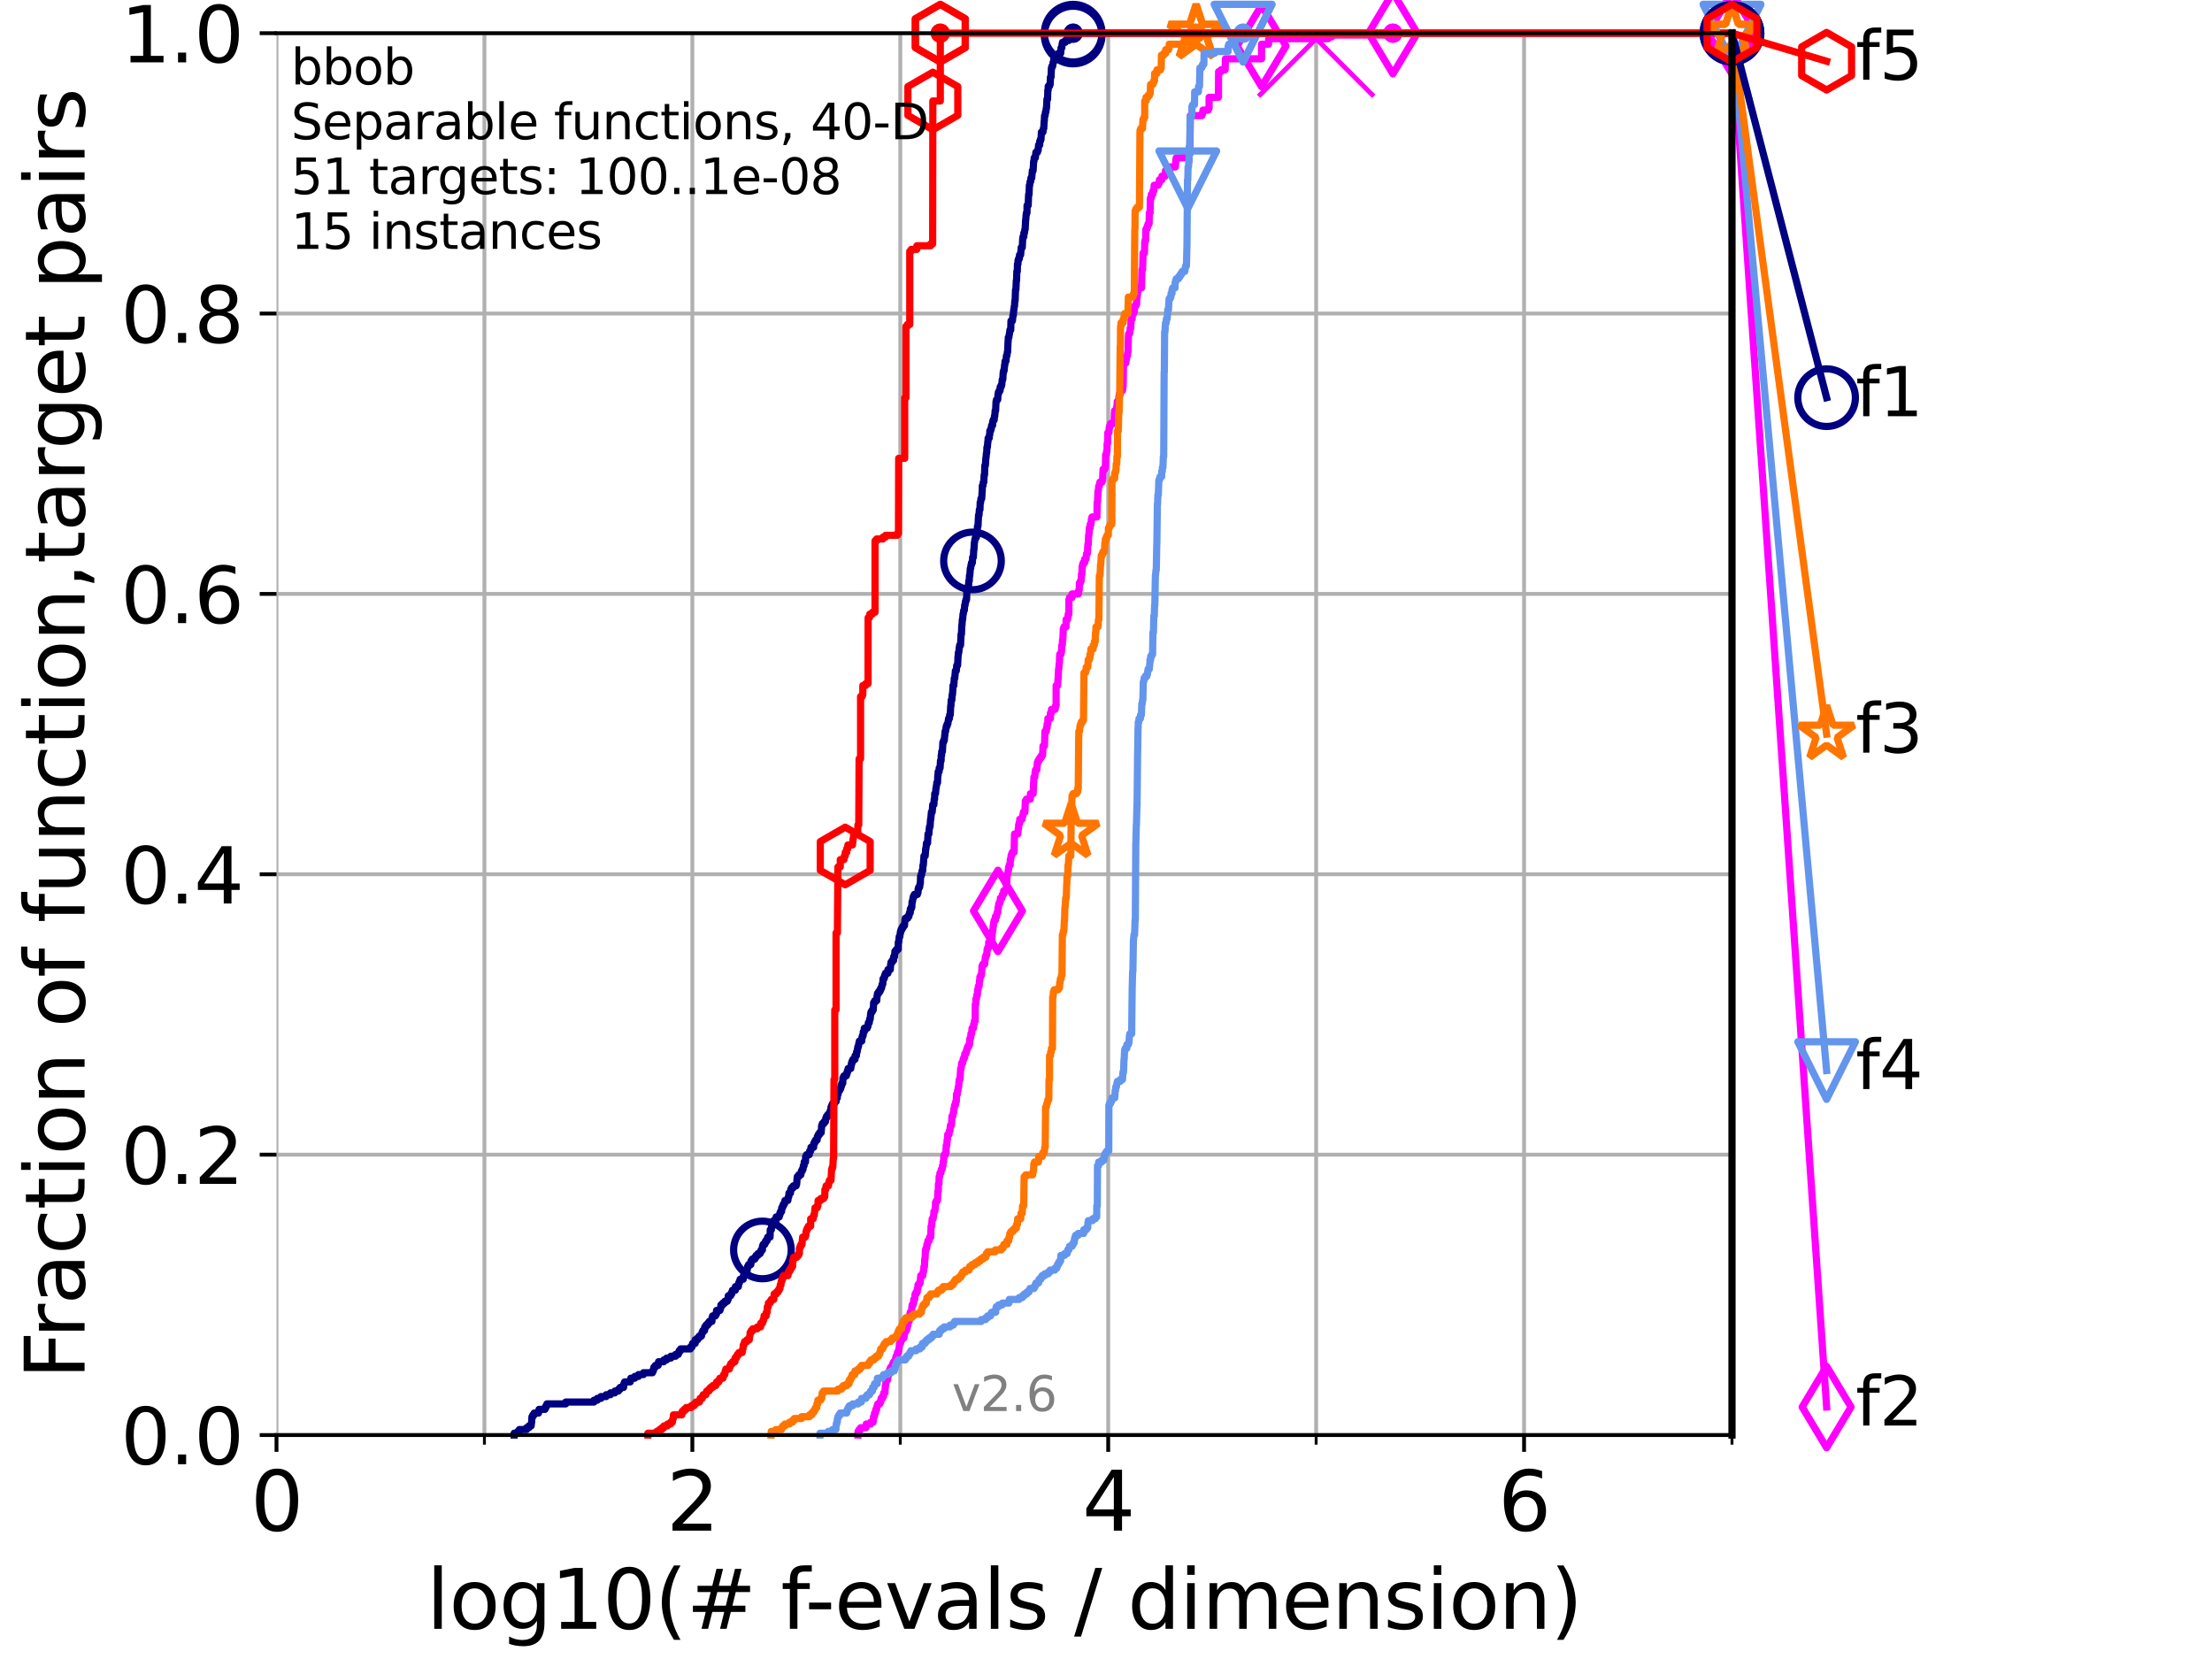 <?xml version="1.0" encoding="utf-8" standalone="no"?>
<!DOCTYPE svg PUBLIC "-//W3C//DTD SVG 1.1//EN"
  "http://www.w3.org/Graphics/SVG/1.1/DTD/svg11.dtd">
<svg xmlns:xlink="http://www.w3.org/1999/xlink" width="460.8pt" height="345.6pt" viewBox="0 0 460.8 345.6" xmlns="http://www.w3.org/2000/svg" version="1.1">
 <defs>
  <style type="text/css">*{stroke-linejoin: round; stroke-linecap: butt}</style>
 </defs>
 <g id="figure_1">
  <g id="patch_1">
   <path d="M 0 345.6 
L 460.8 345.6 
L 460.8 0 
L 0 0 
z
" style="fill: #ffffff"/>
  </g>
  <g id="axes_1">
   <g id="patch_2">
    <path d="M 57.6 298.944 
L 360.806 298.944 
L 360.806 6.912 
L 57.6 6.912 
z
" style="fill: #ffffff"/>
   </g>
   <g id="matplotlib.axis_1">
    <g id="xtick_1">
     <g id="line2d_1">
      <path d="M 57.6 298.944 
L 57.6 6.912 
" clip-path="url(#p59bcc098a6)" style="fill: none; stroke: #b0b0b0; stroke-width: 0.8; stroke-linecap: square"/>
     </g>
     <g id="line2d_2">
      <defs>
       <path id="m5519e70b19" d="M 0 0 
L 0 3.5 
" style="stroke: #000000; stroke-width: 0.8"/>
      </defs>
      <g>
       <use xlink:href="#m5519e70b19" x="57.6" y="298.944" style="stroke: #000000; stroke-width: 0.8"/>
      </g>
     </g>
     <g id="text_1">
      <!-- 0 -->
      <g transform="translate(52.192 318.861)scale(0.17 -0.17)">
       <defs>
        <path id="DejaVuSans-30" d="M 2034 4250 
Q 1547 4250 1301 3770 
Q 1056 3291 1056 2328 
Q 1056 1369 1301 889 
Q 1547 409 2034 409 
Q 2525 409 2770 889 
Q 3016 1369 3016 2328 
Q 3016 3291 2770 3770 
Q 2525 4250 2034 4250 
z
M 2034 4750 
Q 2819 4750 3233 4129 
Q 3647 3509 3647 2328 
Q 3647 1150 3233 529 
Q 2819 -91 2034 -91 
Q 1250 -91 836 529 
Q 422 1150 422 2328 
Q 422 3509 836 4129 
Q 1250 4750 2034 4750 
z
" transform="scale(0.016)"/>
       </defs>
       <use xlink:href="#DejaVuSans-30"/>
      </g>
     </g>
    </g>
    <g id="xtick_2">
     <g id="line2d_3">
      <path d="M 144.23 298.944 
L 144.23 6.912 
" clip-path="url(#p59bcc098a6)" style="fill: none; stroke: #b0b0b0; stroke-width: 0.8; stroke-linecap: square"/>
     </g>
     <g id="line2d_4">
      <g>
       <use xlink:href="#m5519e70b19" x="144.23" y="298.944" style="stroke: #000000; stroke-width: 0.8"/>
      </g>
     </g>
     <g id="text_2">
      <!-- 2 -->
      <g transform="translate(138.822 318.861)scale(0.17 -0.17)">
       <defs>
        <path id="DejaVuSans-32" d="M 1228 531 
L 3431 531 
L 3431 0 
L 469 0 
L 469 531 
Q 828 903 1448 1529 
Q 2069 2156 2228 2338 
Q 2531 2678 2651 2914 
Q 2772 3150 2772 3378 
Q 2772 3750 2511 3984 
Q 2250 4219 1831 4219 
Q 1534 4219 1204 4116 
Q 875 4013 500 3803 
L 500 4441 
Q 881 4594 1212 4672 
Q 1544 4750 1819 4750 
Q 2544 4750 2975 4387 
Q 3406 4025 3406 3419 
Q 3406 3131 3298 2873 
Q 3191 2616 2906 2266 
Q 2828 2175 2409 1742 
Q 1991 1309 1228 531 
z
" transform="scale(0.016)"/>
       </defs>
       <use xlink:href="#DejaVuSans-32"/>
      </g>
     </g>
    </g>
    <g id="xtick_3">
     <g id="line2d_5">
      <path d="M 230.861 298.944 
L 230.861 6.912 
" clip-path="url(#p59bcc098a6)" style="fill: none; stroke: #b0b0b0; stroke-width: 0.8; stroke-linecap: square"/>
     </g>
     <g id="line2d_6">
      <g>
       <use xlink:href="#m5519e70b19" x="230.861" y="298.944" style="stroke: #000000; stroke-width: 0.8"/>
      </g>
     </g>
     <g id="text_3">
      <!-- 4 -->
      <g transform="translate(225.453 318.861)scale(0.17 -0.17)">
       <defs>
        <path id="DejaVuSans-34" d="M 2419 4116 
L 825 1625 
L 2419 1625 
L 2419 4116 
z
M 2253 4666 
L 3047 4666 
L 3047 1625 
L 3713 1625 
L 3713 1100 
L 3047 1100 
L 3047 0 
L 2419 0 
L 2419 1100 
L 313 1100 
L 313 1709 
L 2253 4666 
z
" transform="scale(0.016)"/>
       </defs>
       <use xlink:href="#DejaVuSans-34"/>
      </g>
     </g>
    </g>
    <g id="xtick_4">
     <g id="line2d_7">
      <path d="M 317.491 298.944 
L 317.491 6.912 
" clip-path="url(#p59bcc098a6)" style="fill: none; stroke: #b0b0b0; stroke-width: 0.8; stroke-linecap: square"/>
     </g>
     <g id="line2d_8">
      <g>
       <use xlink:href="#m5519e70b19" x="317.491" y="298.944" style="stroke: #000000; stroke-width: 0.8"/>
      </g>
     </g>
     <g id="text_4">
      <!-- 6 -->
      <g transform="translate(312.083 318.861)scale(0.17 -0.17)">
       <defs>
        <path id="DejaVuSans-36" d="M 2113 2584 
Q 1688 2584 1439 2293 
Q 1191 2003 1191 1497 
Q 1191 994 1439 701 
Q 1688 409 2113 409 
Q 2538 409 2786 701 
Q 3034 994 3034 1497 
Q 3034 2003 2786 2293 
Q 2538 2584 2113 2584 
z
M 3366 4563 
L 3366 3988 
Q 3128 4100 2886 4159 
Q 2644 4219 2406 4219 
Q 1781 4219 1451 3797 
Q 1122 3375 1075 2522 
Q 1259 2794 1537 2939 
Q 1816 3084 2150 3084 
Q 2853 3084 3261 2657 
Q 3669 2231 3669 1497 
Q 3669 778 3244 343 
Q 2819 -91 2113 -91 
Q 1303 -91 875 529 
Q 447 1150 447 2328 
Q 447 3434 972 4092 
Q 1497 4750 2381 4750 
Q 2619 4750 2861 4703 
Q 3103 4656 3366 4563 
z
" transform="scale(0.016)"/>
       </defs>
       <use xlink:href="#DejaVuSans-36"/>
      </g>
     </g>
    </g>
    <g id="xtick_5">
     <g id="line2d_9">
      <path d="M 100.915 298.944 
L 100.915 6.912 
" clip-path="url(#p59bcc098a6)" style="fill: none; stroke: #b0b0b0; stroke-width: 0.8; stroke-linecap: square"/>
     </g>
     <g id="line2d_10">
      <defs>
       <path id="mf6fb316f2b" d="M 0 0 
L 0 2 
" style="stroke: #000000; stroke-width: 0.6"/>
      </defs>
      <g>
       <use xlink:href="#mf6fb316f2b" x="100.915" y="298.944" style="stroke: #000000; stroke-width: 0.6"/>
      </g>
     </g>
    </g>
    <g id="xtick_6">
     <g id="line2d_11">
      <path d="M 187.546 298.944 
L 187.546 6.912 
" clip-path="url(#p59bcc098a6)" style="fill: none; stroke: #b0b0b0; stroke-width: 0.8; stroke-linecap: square"/>
     </g>
     <g id="line2d_12">
      <g>
       <use xlink:href="#mf6fb316f2b" x="187.546" y="298.944" style="stroke: #000000; stroke-width: 0.6"/>
      </g>
     </g>
    </g>
    <g id="xtick_7">
     <g id="line2d_13">
      <path d="M 274.176 298.944 
L 274.176 6.912 
" clip-path="url(#p59bcc098a6)" style="fill: none; stroke: #b0b0b0; stroke-width: 0.8; stroke-linecap: square"/>
     </g>
     <g id="line2d_14">
      <g>
       <use xlink:href="#mf6fb316f2b" x="274.176" y="298.944" style="stroke: #000000; stroke-width: 0.6"/>
      </g>
     </g>
    </g>
    <g id="xtick_8">
     <g id="line2d_15">
      <path d="M 360.806 298.944 
L 360.806 6.912 
" clip-path="url(#p59bcc098a6)" style="fill: none; stroke: #b0b0b0; stroke-width: 0.8; stroke-linecap: square"/>
     </g>
     <g id="line2d_16">
      <g>
       <use xlink:href="#mf6fb316f2b" x="360.806" y="298.944" style="stroke: #000000; stroke-width: 0.6"/>
      </g>
     </g>
    </g>
    <g id="text_5">
     <!-- log10(# f-evals / dimension) -->
     <g transform="translate(88.823 339.314)scale(0.17 -0.17)">
      <defs>
       <path id="DejaVuSans-6c" d="M 603 4863 
L 1178 4863 
L 1178 0 
L 603 0 
L 603 4863 
z
" transform="scale(0.016)"/>
       <path id="DejaVuSans-6f" d="M 1959 3097 
Q 1497 3097 1228 2736 
Q 959 2375 959 1747 
Q 959 1119 1226 758 
Q 1494 397 1959 397 
Q 2419 397 2687 759 
Q 2956 1122 2956 1747 
Q 2956 2369 2687 2733 
Q 2419 3097 1959 3097 
z
M 1959 3584 
Q 2709 3584 3137 3096 
Q 3566 2609 3566 1747 
Q 3566 888 3137 398 
Q 2709 -91 1959 -91 
Q 1206 -91 779 398 
Q 353 888 353 1747 
Q 353 2609 779 3096 
Q 1206 3584 1959 3584 
z
" transform="scale(0.016)"/>
       <path id="DejaVuSans-67" d="M 2906 1791 
Q 2906 2416 2648 2759 
Q 2391 3103 1925 3103 
Q 1463 3103 1205 2759 
Q 947 2416 947 1791 
Q 947 1169 1205 825 
Q 1463 481 1925 481 
Q 2391 481 2648 825 
Q 2906 1169 2906 1791 
z
M 3481 434 
Q 3481 -459 3084 -895 
Q 2688 -1331 1869 -1331 
Q 1566 -1331 1297 -1286 
Q 1028 -1241 775 -1147 
L 775 -588 
Q 1028 -725 1275 -790 
Q 1522 -856 1778 -856 
Q 2344 -856 2625 -561 
Q 2906 -266 2906 331 
L 2906 616 
Q 2728 306 2450 153 
Q 2172 0 1784 0 
Q 1141 0 747 490 
Q 353 981 353 1791 
Q 353 2603 747 3093 
Q 1141 3584 1784 3584 
Q 2172 3584 2450 3431 
Q 2728 3278 2906 2969 
L 2906 3500 
L 3481 3500 
L 3481 434 
z
" transform="scale(0.016)"/>
       <path id="DejaVuSans-31" d="M 794 531 
L 1825 531 
L 1825 4091 
L 703 3866 
L 703 4441 
L 1819 4666 
L 2450 4666 
L 2450 531 
L 3481 531 
L 3481 0 
L 794 0 
L 794 531 
z
" transform="scale(0.016)"/>
       <path id="DejaVuSans-28" d="M 1984 4856 
Q 1566 4138 1362 3434 
Q 1159 2731 1159 2009 
Q 1159 1288 1364 580 
Q 1569 -128 1984 -844 
L 1484 -844 
Q 1016 -109 783 600 
Q 550 1309 550 2009 
Q 550 2706 781 3412 
Q 1013 4119 1484 4856 
L 1984 4856 
z
" transform="scale(0.016)"/>
       <path id="DejaVuSans-23" d="M 3272 2816 
L 2363 2816 
L 2100 1772 
L 3016 1772 
L 3272 2816 
z
M 2803 4594 
L 2478 3297 
L 3391 3297 
L 3719 4594 
L 4219 4594 
L 3897 3297 
L 4872 3297 
L 4872 2816 
L 3775 2816 
L 3519 1772 
L 4513 1772 
L 4513 1294 
L 3397 1294 
L 3072 0 
L 2572 0 
L 2894 1294 
L 1978 1294 
L 1656 0 
L 1153 0 
L 1478 1294 
L 494 1294 
L 494 1772 
L 1594 1772 
L 1856 2816 
L 850 2816 
L 850 3297 
L 1978 3297 
L 2297 4594 
L 2803 4594 
z
" transform="scale(0.016)"/>
       <path id="DejaVuSans-20" transform="scale(0.016)"/>
       <path id="DejaVuSans-66" d="M 2375 4863 
L 2375 4384 
L 1825 4384 
Q 1516 4384 1395 4259 
Q 1275 4134 1275 3809 
L 1275 3500 
L 2222 3500 
L 2222 3053 
L 1275 3053 
L 1275 0 
L 697 0 
L 697 3053 
L 147 3053 
L 147 3500 
L 697 3500 
L 697 3744 
Q 697 4328 969 4595 
Q 1241 4863 1831 4863 
L 2375 4863 
z
" transform="scale(0.016)"/>
       <path id="DejaVuSans-2d" d="M 313 2009 
L 1997 2009 
L 1997 1497 
L 313 1497 
L 313 2009 
z
" transform="scale(0.016)"/>
       <path id="DejaVuSans-65" d="M 3597 1894 
L 3597 1613 
L 953 1613 
Q 991 1019 1311 708 
Q 1631 397 2203 397 
Q 2534 397 2845 478 
Q 3156 559 3463 722 
L 3463 178 
Q 3153 47 2828 -22 
Q 2503 -91 2169 -91 
Q 1331 -91 842 396 
Q 353 884 353 1716 
Q 353 2575 817 3079 
Q 1281 3584 2069 3584 
Q 2775 3584 3186 3129 
Q 3597 2675 3597 1894 
z
M 3022 2063 
Q 3016 2534 2758 2815 
Q 2500 3097 2075 3097 
Q 1594 3097 1305 2825 
Q 1016 2553 972 2059 
L 3022 2063 
z
" transform="scale(0.016)"/>
       <path id="DejaVuSans-76" d="M 191 3500 
L 800 3500 
L 1894 563 
L 2988 3500 
L 3597 3500 
L 2284 0 
L 1503 0 
L 191 3500 
z
" transform="scale(0.016)"/>
       <path id="DejaVuSans-61" d="M 2194 1759 
Q 1497 1759 1228 1600 
Q 959 1441 959 1056 
Q 959 750 1161 570 
Q 1363 391 1709 391 
Q 2188 391 2477 730 
Q 2766 1069 2766 1631 
L 2766 1759 
L 2194 1759 
z
M 3341 1997 
L 3341 0 
L 2766 0 
L 2766 531 
Q 2569 213 2275 61 
Q 1981 -91 1556 -91 
Q 1019 -91 701 211 
Q 384 513 384 1019 
Q 384 1609 779 1909 
Q 1175 2209 1959 2209 
L 2766 2209 
L 2766 2266 
Q 2766 2663 2505 2880 
Q 2244 3097 1772 3097 
Q 1472 3097 1187 3025 
Q 903 2953 641 2809 
L 641 3341 
Q 956 3463 1253 3523 
Q 1550 3584 1831 3584 
Q 2591 3584 2966 3190 
Q 3341 2797 3341 1997 
z
" transform="scale(0.016)"/>
       <path id="DejaVuSans-73" d="M 2834 3397 
L 2834 2853 
Q 2591 2978 2328 3040 
Q 2066 3103 1784 3103 
Q 1356 3103 1142 2972 
Q 928 2841 928 2578 
Q 928 2378 1081 2264 
Q 1234 2150 1697 2047 
L 1894 2003 
Q 2506 1872 2764 1633 
Q 3022 1394 3022 966 
Q 3022 478 2636 193 
Q 2250 -91 1575 -91 
Q 1294 -91 989 -36 
Q 684 19 347 128 
L 347 722 
Q 666 556 975 473 
Q 1284 391 1588 391 
Q 1994 391 2212 530 
Q 2431 669 2431 922 
Q 2431 1156 2273 1281 
Q 2116 1406 1581 1522 
L 1381 1569 
Q 847 1681 609 1914 
Q 372 2147 372 2553 
Q 372 3047 722 3315 
Q 1072 3584 1716 3584 
Q 2034 3584 2315 3537 
Q 2597 3491 2834 3397 
z
" transform="scale(0.016)"/>
       <path id="DejaVuSans-2f" d="M 1625 4666 
L 2156 4666 
L 531 -594 
L 0 -594 
L 1625 4666 
z
" transform="scale(0.016)"/>
       <path id="DejaVuSans-64" d="M 2906 2969 
L 2906 4863 
L 3481 4863 
L 3481 0 
L 2906 0 
L 2906 525 
Q 2725 213 2448 61 
Q 2172 -91 1784 -91 
Q 1150 -91 751 415 
Q 353 922 353 1747 
Q 353 2572 751 3078 
Q 1150 3584 1784 3584 
Q 2172 3584 2448 3432 
Q 2725 3281 2906 2969 
z
M 947 1747 
Q 947 1113 1208 752 
Q 1469 391 1925 391 
Q 2381 391 2643 752 
Q 2906 1113 2906 1747 
Q 2906 2381 2643 2742 
Q 2381 3103 1925 3103 
Q 1469 3103 1208 2742 
Q 947 2381 947 1747 
z
" transform="scale(0.016)"/>
       <path id="DejaVuSans-69" d="M 603 3500 
L 1178 3500 
L 1178 0 
L 603 0 
L 603 3500 
z
M 603 4863 
L 1178 4863 
L 1178 4134 
L 603 4134 
L 603 4863 
z
" transform="scale(0.016)"/>
       <path id="DejaVuSans-6d" d="M 3328 2828 
Q 3544 3216 3844 3400 
Q 4144 3584 4550 3584 
Q 5097 3584 5394 3201 
Q 5691 2819 5691 2113 
L 5691 0 
L 5113 0 
L 5113 2094 
Q 5113 2597 4934 2840 
Q 4756 3084 4391 3084 
Q 3944 3084 3684 2787 
Q 3425 2491 3425 1978 
L 3425 0 
L 2847 0 
L 2847 2094 
Q 2847 2600 2669 2842 
Q 2491 3084 2119 3084 
Q 1678 3084 1418 2786 
Q 1159 2488 1159 1978 
L 1159 0 
L 581 0 
L 581 3500 
L 1159 3500 
L 1159 2956 
Q 1356 3278 1631 3431 
Q 1906 3584 2284 3584 
Q 2666 3584 2933 3390 
Q 3200 3197 3328 2828 
z
" transform="scale(0.016)"/>
       <path id="DejaVuSans-6e" d="M 3513 2113 
L 3513 0 
L 2938 0 
L 2938 2094 
Q 2938 2591 2744 2837 
Q 2550 3084 2163 3084 
Q 1697 3084 1428 2787 
Q 1159 2491 1159 1978 
L 1159 0 
L 581 0 
L 581 3500 
L 1159 3500 
L 1159 2956 
Q 1366 3272 1645 3428 
Q 1925 3584 2291 3584 
Q 2894 3584 3203 3211 
Q 3513 2838 3513 2113 
z
" transform="scale(0.016)"/>
       <path id="DejaVuSans-29" d="M 513 4856 
L 1013 4856 
Q 1481 4119 1714 3412 
Q 1947 2706 1947 2009 
Q 1947 1309 1714 600 
Q 1481 -109 1013 -844 
L 513 -844 
Q 928 -128 1133 580 
Q 1338 1288 1338 2009 
Q 1338 2731 1133 3434 
Q 928 4138 513 4856 
z
" transform="scale(0.016)"/>
      </defs>
      <use xlink:href="#DejaVuSans-6c"/>
      <use xlink:href="#DejaVuSans-6f" x="27.783"/>
      <use xlink:href="#DejaVuSans-67" x="88.965"/>
      <use xlink:href="#DejaVuSans-31" x="152.441"/>
      <use xlink:href="#DejaVuSans-30" x="216.064"/>
      <use xlink:href="#DejaVuSans-28" x="279.688"/>
      <use xlink:href="#DejaVuSans-23" x="318.701"/>
      <use xlink:href="#DejaVuSans-20" x="402.49"/>
      <use xlink:href="#DejaVuSans-66" x="434.277"/>
      <use xlink:href="#DejaVuSans-2d" x="463.982"/>
      <use xlink:href="#DejaVuSans-65" x="500.066"/>
      <use xlink:href="#DejaVuSans-76" x="561.59"/>
      <use xlink:href="#DejaVuSans-61" x="620.77"/>
      <use xlink:href="#DejaVuSans-6c" x="682.049"/>
      <use xlink:href="#DejaVuSans-73" x="709.832"/>
      <use xlink:href="#DejaVuSans-20" x="761.932"/>
      <use xlink:href="#DejaVuSans-2f" x="793.719"/>
      <use xlink:href="#DejaVuSans-20" x="827.41"/>
      <use xlink:href="#DejaVuSans-64" x="859.197"/>
      <use xlink:href="#DejaVuSans-69" x="922.674"/>
      <use xlink:href="#DejaVuSans-6d" x="950.457"/>
      <use xlink:href="#DejaVuSans-65" x="1047.869"/>
      <use xlink:href="#DejaVuSans-6e" x="1109.393"/>
      <use xlink:href="#DejaVuSans-73" x="1172.771"/>
      <use xlink:href="#DejaVuSans-69" x="1224.871"/>
      <use xlink:href="#DejaVuSans-6f" x="1252.654"/>
      <use xlink:href="#DejaVuSans-6e" x="1313.836"/>
      <use xlink:href="#DejaVuSans-29" x="1377.215"/>
     </g>
    </g>
   </g>
   <g id="matplotlib.axis_2">
    <g id="ytick_1">
     <g id="line2d_17">
      <path d="M 57.6 298.944 
L 360.806 298.944 
" clip-path="url(#p59bcc098a6)" style="fill: none; stroke: #b0b0b0; stroke-width: 0.8; stroke-linecap: square"/>
     </g>
     <g id="line2d_18">
      <defs>
       <path id="m48a0261f71" d="M 0 0 
L -3.5 0 
" style="stroke: #000000; stroke-width: 0.8"/>
      </defs>
      <g>
       <use xlink:href="#m48a0261f71" x="57.6" y="298.944" style="stroke: #000000; stroke-width: 0.8"/>
      </g>
     </g>
     <g id="text_6">
      <!-- 0.0 -->
      <g transform="translate(25.155 305.023)scale(0.16 -0.16)">
       <defs>
        <path id="DejaVuSans-2e" d="M 684 794 
L 1344 794 
L 1344 0 
L 684 0 
L 684 794 
z
" transform="scale(0.016)"/>
       </defs>
       <use xlink:href="#DejaVuSans-30"/>
       <use xlink:href="#DejaVuSans-2e" x="63.623"/>
       <use xlink:href="#DejaVuSans-30" x="95.41"/>
      </g>
     </g>
    </g>
    <g id="ytick_2">
     <g id="line2d_19">
      <path d="M 57.6 240.538 
L 360.806 240.538 
" clip-path="url(#p59bcc098a6)" style="fill: none; stroke: #b0b0b0; stroke-width: 0.8; stroke-linecap: square"/>
     </g>
     <g id="line2d_20">
      <g>
       <use xlink:href="#m48a0261f71" x="57.6" y="240.538" style="stroke: #000000; stroke-width: 0.8"/>
      </g>
     </g>
     <g id="text_7">
      <!-- 0.2 -->
      <g transform="translate(25.155 246.616)scale(0.16 -0.16)">
       <use xlink:href="#DejaVuSans-30"/>
       <use xlink:href="#DejaVuSans-2e" x="63.623"/>
       <use xlink:href="#DejaVuSans-32" x="95.41"/>
      </g>
     </g>
    </g>
    <g id="ytick_3">
     <g id="line2d_21">
      <path d="M 57.6 182.131 
L 360.806 182.131 
" clip-path="url(#p59bcc098a6)" style="fill: none; stroke: #b0b0b0; stroke-width: 0.8; stroke-linecap: square"/>
     </g>
     <g id="line2d_22">
      <g>
       <use xlink:href="#m48a0261f71" x="57.6" y="182.131" style="stroke: #000000; stroke-width: 0.8"/>
      </g>
     </g>
     <g id="text_8">
      <!-- 0.4 -->
      <g transform="translate(25.155 188.21)scale(0.16 -0.16)">
       <use xlink:href="#DejaVuSans-30"/>
       <use xlink:href="#DejaVuSans-2e" x="63.623"/>
       <use xlink:href="#DejaVuSans-34" x="95.41"/>
      </g>
     </g>
    </g>
    <g id="ytick_4">
     <g id="line2d_23">
      <path d="M 57.6 123.725 
L 360.806 123.725 
" clip-path="url(#p59bcc098a6)" style="fill: none; stroke: #b0b0b0; stroke-width: 0.8; stroke-linecap: square"/>
     </g>
     <g id="line2d_24">
      <g>
       <use xlink:href="#m48a0261f71" x="57.6" y="123.725" style="stroke: #000000; stroke-width: 0.8"/>
      </g>
     </g>
     <g id="text_9">
      <!-- 0.6 -->
      <g transform="translate(25.155 129.804)scale(0.16 -0.16)">
       <use xlink:href="#DejaVuSans-30"/>
       <use xlink:href="#DejaVuSans-2e" x="63.623"/>
       <use xlink:href="#DejaVuSans-36" x="95.41"/>
      </g>
     </g>
    </g>
    <g id="ytick_5">
     <g id="line2d_25">
      <path d="M 57.6 65.318 
L 360.806 65.318 
" clip-path="url(#p59bcc098a6)" style="fill: none; stroke: #b0b0b0; stroke-width: 0.8; stroke-linecap: square"/>
     </g>
     <g id="line2d_26">
      <g>
       <use xlink:href="#m48a0261f71" x="57.6" y="65.318" style="stroke: #000000; stroke-width: 0.8"/>
      </g>
     </g>
     <g id="text_10">
      <!-- 0.8 -->
      <g transform="translate(25.155 71.397)scale(0.16 -0.16)">
       <defs>
        <path id="DejaVuSans-38" d="M 2034 2216 
Q 1584 2216 1326 1975 
Q 1069 1734 1069 1313 
Q 1069 891 1326 650 
Q 1584 409 2034 409 
Q 2484 409 2743 651 
Q 3003 894 3003 1313 
Q 3003 1734 2745 1975 
Q 2488 2216 2034 2216 
z
M 1403 2484 
Q 997 2584 770 2862 
Q 544 3141 544 3541 
Q 544 4100 942 4425 
Q 1341 4750 2034 4750 
Q 2731 4750 3128 4425 
Q 3525 4100 3525 3541 
Q 3525 3141 3298 2862 
Q 3072 2584 2669 2484 
Q 3125 2378 3379 2068 
Q 3634 1759 3634 1313 
Q 3634 634 3220 271 
Q 2806 -91 2034 -91 
Q 1263 -91 848 271 
Q 434 634 434 1313 
Q 434 1759 690 2068 
Q 947 2378 1403 2484 
z
M 1172 3481 
Q 1172 3119 1398 2916 
Q 1625 2713 2034 2713 
Q 2441 2713 2670 2916 
Q 2900 3119 2900 3481 
Q 2900 3844 2670 4047 
Q 2441 4250 2034 4250 
Q 1625 4250 1398 4047 
Q 1172 3844 1172 3481 
z
" transform="scale(0.016)"/>
       </defs>
       <use xlink:href="#DejaVuSans-30"/>
       <use xlink:href="#DejaVuSans-2e" x="63.623"/>
       <use xlink:href="#DejaVuSans-38" x="95.41"/>
      </g>
     </g>
    </g>
    <g id="ytick_6">
     <g id="line2d_27">
      <path d="M 57.6 6.912 
L 360.806 6.912 
" clip-path="url(#p59bcc098a6)" style="fill: none; stroke: #b0b0b0; stroke-width: 0.8; stroke-linecap: square"/>
     </g>
     <g id="line2d_28">
      <g>
       <use xlink:href="#m48a0261f71" x="57.6" y="6.912" style="stroke: #000000; stroke-width: 0.8"/>
      </g>
     </g>
     <g id="text_11">
      <!-- 1.0 -->
      <g transform="translate(25.155 12.991)scale(0.16 -0.16)">
       <use xlink:href="#DejaVuSans-31"/>
       <use xlink:href="#DejaVuSans-2e" x="63.623"/>
       <use xlink:href="#DejaVuSans-30" x="95.41"/>
      </g>
     </g>
    </g>
    <g id="text_12">
     <!-- Fraction of function,target pairs -->
     <g transform="translate(17.62 287.313)rotate(-90)scale(0.17 -0.17)">
      <defs>
       <path id="DejaVuSans-46" d="M 628 4666 
L 3309 4666 
L 3309 4134 
L 1259 4134 
L 1259 2759 
L 3109 2759 
L 3109 2228 
L 1259 2228 
L 1259 0 
L 628 0 
L 628 4666 
z
" transform="scale(0.016)"/>
       <path id="DejaVuSans-72" d="M 2631 2963 
Q 2534 3019 2420 3045 
Q 2306 3072 2169 3072 
Q 1681 3072 1420 2755 
Q 1159 2438 1159 1844 
L 1159 0 
L 581 0 
L 581 3500 
L 1159 3500 
L 1159 2956 
Q 1341 3275 1631 3429 
Q 1922 3584 2338 3584 
Q 2397 3584 2469 3576 
Q 2541 3569 2628 3553 
L 2631 2963 
z
" transform="scale(0.016)"/>
       <path id="DejaVuSans-63" d="M 3122 3366 
L 3122 2828 
Q 2878 2963 2633 3030 
Q 2388 3097 2138 3097 
Q 1578 3097 1268 2742 
Q 959 2388 959 1747 
Q 959 1106 1268 751 
Q 1578 397 2138 397 
Q 2388 397 2633 464 
Q 2878 531 3122 666 
L 3122 134 
Q 2881 22 2623 -34 
Q 2366 -91 2075 -91 
Q 1284 -91 818 406 
Q 353 903 353 1747 
Q 353 2603 823 3093 
Q 1294 3584 2113 3584 
Q 2378 3584 2631 3529 
Q 2884 3475 3122 3366 
z
" transform="scale(0.016)"/>
       <path id="DejaVuSans-74" d="M 1172 4494 
L 1172 3500 
L 2356 3500 
L 2356 3053 
L 1172 3053 
L 1172 1153 
Q 1172 725 1289 603 
Q 1406 481 1766 481 
L 2356 481 
L 2356 0 
L 1766 0 
Q 1100 0 847 248 
Q 594 497 594 1153 
L 594 3053 
L 172 3053 
L 172 3500 
L 594 3500 
L 594 4494 
L 1172 4494 
z
" transform="scale(0.016)"/>
       <path id="DejaVuSans-75" d="M 544 1381 
L 544 3500 
L 1119 3500 
L 1119 1403 
Q 1119 906 1312 657 
Q 1506 409 1894 409 
Q 2359 409 2629 706 
Q 2900 1003 2900 1516 
L 2900 3500 
L 3475 3500 
L 3475 0 
L 2900 0 
L 2900 538 
Q 2691 219 2414 64 
Q 2138 -91 1772 -91 
Q 1169 -91 856 284 
Q 544 659 544 1381 
z
M 1991 3584 
L 1991 3584 
z
" transform="scale(0.016)"/>
       <path id="DejaVuSans-2c" d="M 750 794 
L 1409 794 
L 1409 256 
L 897 -744 
L 494 -744 
L 750 256 
L 750 794 
z
" transform="scale(0.016)"/>
       <path id="DejaVuSans-70" d="M 1159 525 
L 1159 -1331 
L 581 -1331 
L 581 3500 
L 1159 3500 
L 1159 2969 
Q 1341 3281 1617 3432 
Q 1894 3584 2278 3584 
Q 2916 3584 3314 3078 
Q 3713 2572 3713 1747 
Q 3713 922 3314 415 
Q 2916 -91 2278 -91 
Q 1894 -91 1617 61 
Q 1341 213 1159 525 
z
M 3116 1747 
Q 3116 2381 2855 2742 
Q 2594 3103 2138 3103 
Q 1681 3103 1420 2742 
Q 1159 2381 1159 1747 
Q 1159 1113 1420 752 
Q 1681 391 2138 391 
Q 2594 391 2855 752 
Q 3116 1113 3116 1747 
z
" transform="scale(0.016)"/>
      </defs>
      <use xlink:href="#DejaVuSans-46"/>
      <use xlink:href="#DejaVuSans-72" x="50.27"/>
      <use xlink:href="#DejaVuSans-61" x="91.383"/>
      <use xlink:href="#DejaVuSans-63" x="152.662"/>
      <use xlink:href="#DejaVuSans-74" x="207.643"/>
      <use xlink:href="#DejaVuSans-69" x="246.852"/>
      <use xlink:href="#DejaVuSans-6f" x="274.635"/>
      <use xlink:href="#DejaVuSans-6e" x="335.816"/>
      <use xlink:href="#DejaVuSans-20" x="399.195"/>
      <use xlink:href="#DejaVuSans-6f" x="430.982"/>
      <use xlink:href="#DejaVuSans-66" x="492.164"/>
      <use xlink:href="#DejaVuSans-20" x="527.369"/>
      <use xlink:href="#DejaVuSans-66" x="559.156"/>
      <use xlink:href="#DejaVuSans-75" x="594.361"/>
      <use xlink:href="#DejaVuSans-6e" x="657.74"/>
      <use xlink:href="#DejaVuSans-63" x="721.119"/>
      <use xlink:href="#DejaVuSans-74" x="776.1"/>
      <use xlink:href="#DejaVuSans-69" x="815.309"/>
      <use xlink:href="#DejaVuSans-6f" x="843.092"/>
      <use xlink:href="#DejaVuSans-6e" x="904.273"/>
      <use xlink:href="#DejaVuSans-2c" x="967.652"/>
      <use xlink:href="#DejaVuSans-74" x="999.439"/>
      <use xlink:href="#DejaVuSans-61" x="1038.648"/>
      <use xlink:href="#DejaVuSans-72" x="1099.928"/>
      <use xlink:href="#DejaVuSans-67" x="1139.291"/>
      <use xlink:href="#DejaVuSans-65" x="1202.768"/>
      <use xlink:href="#DejaVuSans-74" x="1264.291"/>
      <use xlink:href="#DejaVuSans-20" x="1303.5"/>
      <use xlink:href="#DejaVuSans-70" x="1335.287"/>
      <use xlink:href="#DejaVuSans-61" x="1398.764"/>
      <use xlink:href="#DejaVuSans-69" x="1460.043"/>
      <use xlink:href="#DejaVuSans-72" x="1487.826"/>
      <use xlink:href="#DejaVuSans-73" x="1528.939"/>
     </g>
    </g>
   </g>
   <g id="line2d_29">
    <defs>
     <path id="mad5f673ef6" d="M 0 1.5 
C 0.398 1.5 0.779 1.342 1.061 1.061 
C 1.342 0.779 1.5 0.398 1.5 0 
C 1.5 -0.398 1.342 -0.779 1.061 -1.061 
C 0.779 -1.342 0.398 -1.5 0 -1.5 
C -0.398 -1.5 -0.779 -1.342 -1.061 -1.061 
C -1.342 -0.779 -1.5 -0.398 -1.5 0 
C -1.5 0.398 -1.342 0.779 -1.061 1.061 
C -0.779 1.342 -0.398 1.5 0 1.5 
z
" style="stroke: #000080"/>
    </defs>
    <g>
     <use xlink:href="#mad5f673ef6" x="223.559" y="6.912" style="fill: #000080; stroke: #000080"/>
     <use xlink:href="#mad5f673ef6" x="223.559" y="6.912" style="fill: #000080; stroke: #000080"/>
    </g>
   </g>
   <g id="line2d_30">
    <path d="M 107.11 298.944 
L 107.11 298.562 
L 107.872 298.562 
L 107.872 298.181 
L 108.195 298.181 
L 108.195 297.799 
L 109.698 297.799 
L 109.698 297.417 
L 110.193 297.417 
L 110.193 297.035 
L 110.647 297.035 
L 110.73 296.272 
L 110.758 296.272 
L 110.814 295.127 
L 111.007 295.127 
L 111.007 294.745 
L 111.281 294.745 
L 111.281 294.363 
L 112.18 294.363 
L 112.283 293.6 
L 113.526 293.6 
L 113.526 293.218 
L 113.742 293.218 
L 113.742 292.836 
L 113.931 292.836 
L 113.931 292.454 
L 117.849 292.454 
L 117.849 292.073 
L 123.728 292.073 
L 123.728 291.691 
L 124.414 291.691 
L 124.414 291.309 
L 125.181 291.309 
L 125.181 290.927 
L 126.275 290.927 
L 126.275 290.546 
L 127.157 290.546 
L 127.157 290.164 
L 128.079 290.164 
L 128.079 289.782 
L 128.829 289.782 
L 128.829 289.4 
L 129.188 289.4 
L 129.188 289.019 
L 129.907 289.019 
L 129.947 288.255 
L 130.127 288.255 
L 130.127 287.874 
L 131.285 287.874 
L 131.285 287.492 
L 131.406 287.492 
L 131.406 287.11 
L 132.234 287.11 
L 132.234 286.728 
L 133.018 286.728 
L 133.018 286.347 
L 134.04 286.347 
L 134.04 285.965 
L 135.916 285.965 
L 135.916 285.583 
L 136.105 285.583 
L 136.206 284.82 
L 136.52 284.82 
L 136.52 284.438 
L 137.106 284.438 
L 137.189 283.674 
L 138.272 283.674 
L 138.272 283.293 
L 138.881 283.293 
L 138.881 282.911 
L 139.754 282.911 
L 139.754 282.529 
L 140.731 282.529 
L 140.731 282.147 
L 141.305 282.147 
L 141.305 281.766 
L 141.48 281.766 
L 141.48 281.384 
L 141.783 281.384 
L 141.783 281.002 
L 143.812 281.002 
L 143.812 280.62 
L 144.146 280.62 
L 144.146 280.239 
L 144.273 280.239 
L 144.273 279.857 
L 144.823 279.857 
L 144.841 279.093 
L 145.331 279.093 
L 145.331 278.712 
L 145.656 278.712 
L 145.656 278.33 
L 146.126 278.33 
L 146.236 277.566 
L 146.417 277.566 
L 146.417 277.185 
L 146.778 277.185 
L 146.81 276.421 
L 147.071 276.421 
L 147.071 276.04 
L 147.435 276.04 
L 147.435 275.658 
L 147.746 275.658 
L 147.746 275.276 
L 148.315 275.276 
L 148.322 274.513 
L 148.443 274.513 
L 148.443 274.131 
L 149.039 274.131 
L 149.039 273.749 
L 149.263 273.749 
L 149.267 272.986 
L 149.977 272.986 
L 149.977 272.604 
L 150.125 272.604 
L 150.176 271.84 
L 150.557 271.84 
L 150.557 271.459 
L 150.988 271.459 
L 150.988 271.077 
L 151.519 271.077 
L 151.519 270.695 
L 151.691 270.695 
L 151.713 269.932 
L 152.206 269.932 
L 152.206 269.55 
L 152.429 269.55 
L 152.429 269.168 
L 152.571 269.168 
L 152.571 268.786 
L 153.183 268.786 
L 153.21 268.023 
L 153.818 268.023 
L 153.886 267.259 
L 154.032 267.259 
L 154.032 266.878 
L 154.185 266.878 
L 154.185 266.496 
L 154.825 266.496 
L 154.873 265.733 
L 155.038 265.733 
L 155.112 264.969 
L 155.604 264.969 
L 155.673 264.206 
L 155.732 264.206 
L 155.732 263.824 
L 155.94 263.824 
L 155.94 263.442 
L 156.403 263.442 
L 156.448 262.679 
L 156.692 262.679 
L 156.692 262.297 
L 157.239 262.297 
L 157.239 261.915 
L 157.494 261.915 
L 157.494 261.533 
L 157.883 261.533 
L 157.883 261.152 
L 158.352 261.152 
L 158.352 260.77 
L 158.553 260.77 
L 158.553 260.388 
L 158.824 260.388 
L 158.828 259.625 
L 158.962 259.625 
L 158.962 259.243 
L 159.311 259.243 
L 159.311 258.861 
L 159.506 258.861 
L 159.506 258.479 
L 159.794 258.479 
L 159.794 258.098 
L 159.923 258.098 
L 159.923 257.716 
L 160.417 257.716 
L 160.455 256.189 
L 160.686 256.189 
L 160.723 255.426 
L 160.918 255.426 
L 160.918 255.044 
L 161.104 255.044 
L 161.131 254.28 
L 161.671 254.28 
L 161.684 253.517 
L 162.322 253.517 
L 162.322 253.135 
L 162.439 253.135 
L 162.439 252.753 
L 162.595 252.753 
L 162.595 252.372 
L 162.819 252.372 
L 162.845 251.608 
L 163.028 251.608 
L 163.028 251.226 
L 163.183 251.226 
L 163.183 250.845 
L 163.412 250.845 
L 163.515 250.081 
L 164.121 250.081 
L 164.219 249.318 
L 164.314 249.318 
L 164.356 248.554 
L 164.664 248.554 
L 164.721 247.791 
L 164.889 247.791 
L 164.889 247.409 
L 165.268 247.409 
L 165.268 247.027 
L 165.857 247.027 
L 165.857 246.645 
L 165.969 246.645 
L 166.043 245.5 
L 166.089 245.5 
L 166.089 245.118 
L 166.395 245.118 
L 166.395 244.737 
L 166.828 244.737 
L 166.926 243.973 
L 167.113 243.973 
L 167.113 243.592 
L 167.285 243.592 
L 167.351 242.828 
L 167.508 242.828 
L 167.532 242.065 
L 167.798 242.065 
L 167.824 240.919 
L 168.024 240.919 
L 168.024 240.538 
L 168.585 240.538 
L 168.669 239.774 
L 168.879 239.774 
L 168.937 239.011 
L 169.495 239.011 
L 169.498 238.247 
L 169.671 238.247 
L 169.671 237.865 
L 169.881 237.865 
L 169.881 237.484 
L 170.222 237.484 
L 170.284 236.72 
L 170.466 236.72 
L 170.466 236.338 
L 170.728 236.338 
L 170.728 235.957 
L 171.066 235.957 
L 171.17 234.43 
L 171.317 234.43 
L 171.317 234.048 
L 171.662 234.048 
L 171.662 233.666 
L 171.956 233.666 
L 172.035 232.903 
L 172.186 232.903 
L 172.186 232.521 
L 172.477 232.521 
L 172.477 232.139 
L 172.874 232.139 
L 172.943 231.376 
L 173.049 231.376 
L 173.117 230.612 
L 173.273 230.612 
L 173.273 230.231 
L 173.454 230.231 
L 173.454 229.849 
L 173.88 229.849 
L 173.88 229.467 
L 174.178 229.467 
L 174.24 228.704 
L 174.425 228.704 
L 174.428 227.94 
L 174.597 227.94 
L 174.647 227.177 
L 174.929 227.177 
L 174.929 226.795 
L 175.131 226.795 
L 175.131 226.413 
L 175.252 226.413 
L 175.252 226.031 
L 175.369 226.031 
L 175.369 225.65 
L 175.564 225.65 
L 175.594 224.504 
L 175.799 224.504 
L 175.799 224.123 
L 176.298 224.123 
L 176.298 223.741 
L 176.438 223.741 
L 176.438 223.359 
L 176.563 223.359 
L 176.563 222.978 
L 176.683 222.978 
L 176.683 222.596 
L 177.228 222.596 
L 177.311 221.832 
L 177.374 221.832 
L 177.374 221.451 
L 177.495 221.451 
L 177.495 221.069 
L 177.678 221.069 
L 177.678 220.687 
L 178.109 220.687 
L 178.119 219.924 
L 178.399 219.924 
L 178.431 219.16 
L 178.554 219.16 
L 178.64 218.397 
L 178.712 218.397 
L 178.712 218.015 
L 178.837 218.015 
L 178.921 217.251 
L 179.015 217.251 
L 179.015 216.87 
L 179.531 216.87 
L 179.546 216.106 
L 179.661 216.106 
L 179.661 215.724 
L 179.809 215.724 
L 179.829 214.961 
L 180.044 214.961 
L 180.046 214.197 
L 180.65 214.197 
L 180.65 213.816 
L 180.817 213.816 
L 180.891 213.052 
L 181.083 213.052 
L 181.16 212.289 
L 181.279 212.289 
L 181.369 211.144 
L 181.46 211.144 
L 181.46 210.762 
L 181.708 210.762 
L 181.708 210.38 
L 181.913 210.38 
L 181.995 208.853 
L 182.215 208.853 
L 182.215 208.471 
L 182.64 208.471 
L 182.726 207.326 
L 182.797 207.326 
L 182.797 206.944 
L 183.04 206.944 
L 183.04 206.563 
L 183.321 206.563 
L 183.321 206.181 
L 183.488 206.181 
L 183.488 205.799 
L 183.659 205.799 
L 183.766 205.036 
L 183.895 205.036 
L 183.955 203.89 
L 184.183 203.89 
L 184.183 203.509 
L 184.308 203.509 
L 184.308 203.127 
L 184.452 203.127 
L 184.452 202.745 
L 184.971 202.745 
L 184.976 201.982 
L 185.461 201.982 
L 185.546 200.837 
L 185.606 200.837 
L 185.606 200.455 
L 185.857 200.455 
L 185.857 200.073 
L 186.149 200.073 
L 186.164 199.31 
L 186.345 199.31 
L 186.43 198.164 
L 186.727 198.164 
L 186.727 197.783 
L 187.106 197.783 
L 187.134 196.256 
L 187.227 196.256 
L 187.327 195.11 
L 187.452 195.11 
L 187.54 194.347 
L 187.596 194.347 
L 187.596 193.965 
L 187.725 193.965 
L 187.725 193.583 
L 187.928 193.583 
L 187.928 193.202 
L 188.162 193.202 
L 188.162 192.82 
L 188.418 192.82 
L 188.52 191.675 
L 188.593 191.675 
L 188.593 191.293 
L 189.088 191.293 
L 189.088 190.911 
L 189.341 190.911 
L 189.449 190.148 
L 189.627 190.148 
L 189.627 189.384 
L 189.802 189.384 
L 189.802 189.003 
L 189.95 189.003 
L 190.001 187.857 
L 190.082 187.857 
L 190.186 187.094 
L 190.271 187.094 
L 190.271 186.712 
L 190.47 186.712 
L 190.47 186.33 
L 191.105 186.33 
L 191.105 185.949 
L 191.239 185.949 
L 191.264 185.185 
L 191.383 185.185 
L 191.383 184.803 
L 191.579 184.803 
L 191.673 184.04 
L 191.721 184.04 
L 191.774 182.513 
L 191.892 182.513 
L 191.892 182.131 
L 192.009 182.131 
L 192.092 181.368 
L 192.222 181.368 
L 192.275 180.222 
L 192.347 180.222 
L 192.447 178.696 
L 192.476 178.696 
L 192.476 178.314 
L 192.73 178.314 
L 192.84 176.787 
L 192.897 176.787 
L 193.004 175.642 
L 193.228 175.642 
L 193.324 173.733 
L 193.501 173.733 
L 193.581 172.588 
L 193.627 172.588 
L 193.627 172.206 
L 193.748 172.206 
L 193.846 170.679 
L 193.899 170.679 
L 193.993 169.534 
L 194.028 169.534 
L 194.028 169.152 
L 194.197 169.152 
L 194.305 167.625 
L 194.547 167.625 
L 194.61 166.48 
L 194.691 166.48 
L 194.723 165.335 
L 194.878 165.335 
L 194.984 164.189 
L 195.014 164.189 
L 195.112 163.426 
L 195.152 163.426 
L 195.152 163.044 
L 195.305 163.044 
L 195.36 161.517 
L 195.427 161.517 
L 195.433 160.754 
L 195.636 160.754 
L 195.65 159.99 
L 195.836 159.99 
L 195.923 158.463 
L 196.047 158.463 
L 196.073 157.318 
L 196.159 157.318 
L 196.174 156.555 
L 196.323 156.555 
L 196.416 154.646 
L 196.556 154.646 
L 196.556 154.264 
L 196.71 154.264 
L 196.806 153.119 
L 196.84 153.119 
L 196.875 152.355 
L 196.983 152.355 
L 197.076 151.592 
L 197.144 151.592 
L 197.144 151.21 
L 197.303 151.21 
L 197.303 150.828 
L 197.452 150.828 
L 197.544 150.065 
L 197.602 150.065 
L 197.602 149.683 
L 197.775 149.683 
L 197.838 148.92 
L 197.952 148.92 
L 198.051 147.011 
L 198.102 147.011 
L 198.144 145.866 
L 198.28 145.866 
L 198.348 144.721 
L 198.416 144.721 
L 198.523 143.194 
L 198.53 143.194 
L 198.53 142.812 
L 198.697 142.812 
L 198.794 141.285 
L 198.894 141.285 
L 198.989 140.14 
L 199.015 140.14 
L 199.015 139.758 
L 199.211 139.758 
L 199.309 138.613 
L 199.49 138.613 
L 199.577 136.704 
L 199.605 136.704 
L 199.647 135.941 
L 199.733 135.941 
L 199.84 134.795 
L 199.905 134.795 
L 199.905 134.414 
L 200.096 134.414 
L 200.207 132.123 
L 200.285 132.123 
L 200.367 130.214 
L 200.404 130.214 
L 200.469 129.069 
L 200.533 129.069 
L 200.617 127.924 
L 200.669 127.924 
L 200.758 127.16 
L 200.879 127.16 
L 200.971 126.015 
L 201.052 126.015 
L 201.128 125.252 
L 201.233 125.252 
L 201.233 124.87 
L 201.358 124.87 
L 201.412 122.961 
L 201.533 122.961 
L 201.533 122.58 
L 201.651 122.58 
L 201.736 121.816 
L 201.792 121.816 
L 201.811 121.053 
L 201.906 121.053 
L 201.957 119.907 
L 202.03 119.907 
L 202.135 118.38 
L 202.211 118.38 
L 202.293 117.617 
L 202.385 117.617 
L 202.385 117.235 
L 202.556 117.235 
L 202.62 116.09 
L 202.766 116.09 
L 202.843 114.563 
L 202.885 114.563 
L 202.982 113.036 
L 203 113.036 
L 203.105 112.273 
L 203.22 112.273 
L 203.22 111.891 
L 203.413 111.891 
L 203.425 111.127 
L 203.561 111.127 
L 203.628 109.6 
L 203.736 109.6 
L 203.847 107.31 
L 203.947 107.31 
L 204.015 106.165 
L 204.142 106.165 
L 204.193 104.638 
L 204.284 104.638 
L 204.352 103.874 
L 204.507 103.874 
L 204.598 102.347 
L 204.618 102.347 
L 204.636 101.202 
L 204.766 101.202 
L 204.84 100.439 
L 204.943 100.439 
L 205.022 98.912 
L 205.101 98.912 
L 205.151 97.003 
L 205.264 97.003 
L 205.366 95.476 
L 205.392 95.476 
L 205.501 94.331 
L 205.544 94.331 
L 205.595 93.186 
L 205.683 93.186 
L 205.776 92.04 
L 205.814 92.04 
L 205.842 91.277 
L 206.065 91.277 
L 206.133 90.513 
L 206.189 90.513 
L 206.194 89.75 
L 206.379 89.75 
L 206.379 89.368 
L 206.493 89.368 
L 206.568 88.605 
L 206.778 88.605 
L 206.778 87.841 
L 206.904 87.841 
L 206.904 87.459 
L 207.112 87.459 
L 207.152 86.696 
L 207.229 86.696 
L 207.307 85.551 
L 207.403 85.551 
L 207.494 83.642 
L 207.584 83.642 
L 207.584 83.26 
L 207.839 83.26 
L 207.911 82.115 
L 207.969 82.115 
L 207.969 81.733 
L 208.14 81.733 
L 208.14 81.352 
L 208.343 81.352 
L 208.362 80.588 
L 208.565 80.588 
L 208.565 80.206 
L 208.685 80.206 
L 208.787 79.061 
L 208.895 79.061 
L 208.987 77.534 
L 209.073 77.534 
L 209.073 77.152 
L 209.188 77.152 
L 209.277 76.007 
L 209.334 76.007 
L 209.372 75.244 
L 209.559 75.244 
L 209.661 74.098 
L 209.761 74.098 
L 209.85 73.335 
L 209.9 73.335 
L 209.997 71.045 
L 210.018 71.045 
L 210.051 70.281 
L 210.166 70.281 
L 210.27 69.518 
L 210.3 69.518 
L 210.378 68.754 
L 210.553 68.754 
L 210.603 66.845 
L 210.909 66.845 
L 211.011 65.7 
L 211.094 65.7 
L 211.172 64.555 
L 211.208 64.555 
L 211.298 63.791 
L 211.34 63.791 
L 211.405 62.646 
L 211.472 62.646 
L 211.548 60.356 
L 211.633 60.356 
L 211.714 58.447 
L 211.773 58.447 
L 211.825 56.538 
L 211.922 56.538 
L 211.953 55.011 
L 212.056 55.011 
L 212.074 54.248 
L 212.186 54.248 
L 212.186 53.866 
L 212.36 53.866 
L 212.381 53.103 
L 212.608 53.103 
L 212.707 51.957 
L 212.727 51.957 
L 212.727 51.576 
L 212.953 51.576 
L 213.053 49.667 
L 213.113 49.667 
L 213.113 49.285 
L 213.286 49.285 
L 213.287 48.522 
L 213.411 48.522 
L 213.502 47.758 
L 213.56 47.758 
L 213.653 45.85 
L 213.68 45.85 
L 213.764 44.704 
L 213.818 44.704 
L 213.818 44.323 
L 213.942 44.323 
L 213.953 42.796 
L 214.186 42.796 
L 214.281 40.505 
L 214.369 40.505 
L 214.436 38.597 
L 214.505 38.597 
L 214.589 37.833 
L 214.703 37.833 
L 214.765 37.07 
L 214.929 37.07 
L 215.021 35.924 
L 215.054 35.924 
L 215.054 35.543 
L 215.216 35.543 
L 215.32 33.634 
L 215.383 33.634 
L 215.446 32.87 
L 215.685 32.87 
L 215.791 31.725 
L 216.115 31.725 
L 216.115 31.343 
L 216.262 31.343 
L 216.353 30.198 
L 216.59 30.198 
L 216.59 29.435 
L 216.727 29.435 
L 216.727 29.053 
L 216.859 29.053 
L 216.938 27.526 
L 217.261 27.526 
L 217.345 26.763 
L 217.433 26.763 
L 217.516 25.236 
L 217.549 25.236 
L 217.6 24.09 
L 217.711 24.09 
L 217.786 23.327 
L 217.883 23.327 
L 217.951 22.563 
L 218.002 22.563 
L 218.1 20.655 
L 218.23 20.655 
L 218.284 18.746 
L 218.359 18.746 
L 218.36 17.982 
L 218.614 17.982 
L 218.614 17.601 
L 218.769 17.601 
L 218.825 16.074 
L 218.948 16.074 
L 219.029 14.165 
L 219.13 14.165 
L 219.13 13.783 
L 219.296 13.783 
L 219.375 13.02 
L 219.475 13.02 
L 219.531 12.256 
L 219.668 12.256 
L 219.683 11.493 
L 220.492 11.493 
L 220.492 11.111 
L 220.957 11.111 
L 221.041 9.966 
L 221.199 9.966 
L 221.247 9.202 
L 221.331 9.202 
L 221.331 8.821 
L 221.905 8.821 
L 221.905 8.439 
L 222.632 8.439 
L 222.632 8.057 
L 222.765 8.057 
L 222.847 7.294 
L 223.559 7.294 
L 223.559 6.912 
L 360.806 6.912 
L 360.806 6.912 
" style="fill: none; stroke: #000080; stroke-width: 1.5; stroke-linecap: square"/>
   </g>
   <g id="line2d_31">
    <defs>
     <path id="m895df76029" d="M 0 6 
C 1.591 6 3.117 5.368 4.243 4.243 
C 5.368 3.117 6 1.591 6 0 
C 6 -1.591 5.368 -3.117 4.243 -4.243 
C 3.117 -5.368 1.591 -6 0 -6 
C -1.591 -6 -3.117 -5.368 -4.243 -4.243 
C -5.368 -3.117 -6 -1.591 -6 0 
C -6 1.591 -5.368 3.117 -4.243 4.243 
C -3.117 5.368 -1.591 6 0 6 
z
" style="stroke: #000080; stroke-width: 1.5"/>
    </defs>
    <g>
     <use xlink:href="#m895df76029" x="158.824" y="260.388" style="fill-opacity: 0; stroke: #000080; stroke-width: 1.5"/>
     <use xlink:href="#m895df76029" x="202.586" y="116.853" style="fill-opacity: 0; stroke: #000080; stroke-width: 1.5"/>
     <use xlink:href="#m895df76029" x="223.559" y="7.294" style="fill-opacity: 0; stroke: #000080; stroke-width: 1.5"/>
     <use xlink:href="#m895df76029" x="223.559" y="6.912" style="fill-opacity: 0; stroke: #000080; stroke-width: 1.5"/>
     <use xlink:href="#m895df76029" x="360.806" y="6.912" style="fill-opacity: 0; stroke: #000080; stroke-width: 1.5"/>
    </g>
   </g>
   <g id="line2d_32">
    <path style="fill: none; stroke: #000080; stroke-width: 1.5; stroke-linecap: square"/>
    <g/>
   </g>
   <g id="line2d_33">
    <defs>
     <path id="m432a5e167d" d="M 0 1.5 
C 0.398 1.5 0.779 1.342 1.061 1.061 
C 1.342 0.779 1.5 0.398 1.5 0 
C 1.5 -0.398 1.342 -0.779 1.061 -1.061 
C 0.779 -1.342 0.398 -1.5 0 -1.5 
C -0.398 -1.5 -0.779 -1.342 -1.061 -1.061 
C -1.342 -0.779 -1.5 -0.398 -1.5 0 
C -1.5 0.398 -1.342 0.779 -1.061 1.061 
C -0.779 1.342 -0.398 1.5 0 1.5 
z
" style="stroke: #ff00ff"/>
    </defs>
    <g>
     <use xlink:href="#m432a5e167d" x="290.164" y="6.912" style="fill: #ff00ff; stroke: #ff00ff"/>
     <use xlink:href="#m432a5e167d" x="290.164" y="6.912" style="fill: #ff00ff; stroke: #ff00ff"/>
    </g>
   </g>
   <g id="line2d_34">
    <path d="M 178.721 298.944 
L 178.743 298.181 
L 178.977 298.181 
L 178.977 297.799 
L 179.294 297.799 
L 179.294 297.417 
L 180.396 297.417 
L 180.444 296.654 
L 181.37 296.654 
L 181.37 296.272 
L 181.892 296.272 
L 181.961 295.127 
L 182.152 295.127 
L 182.181 294.363 
L 182.386 294.363 
L 182.447 293.6 
L 182.622 293.6 
L 182.717 292.836 
L 182.854 292.836 
L 182.854 292.454 
L 183.286 292.454 
L 183.286 292.073 
L 183.477 292.073 
L 183.536 291.309 
L 183.826 291.309 
L 183.826 290.927 
L 184.049 290.927 
L 184.102 290.164 
L 184.349 290.164 
L 184.439 288.637 
L 184.511 288.637 
L 184.588 287.492 
L 184.891 287.492 
L 184.972 286.728 
L 185.026 286.728 
L 185.026 286.347 
L 185.157 286.347 
L 185.157 285.965 
L 185.268 285.965 
L 185.362 285.201 
L 185.533 285.201 
L 185.533 284.82 
L 185.847 284.82 
L 185.847 284.438 
L 185.989 284.438 
L 185.989 284.056 
L 186.171 284.056 
L 186.171 283.674 
L 186.556 283.674 
L 186.579 282.911 
L 186.676 282.911 
L 186.676 282.529 
L 186.859 282.529 
L 186.948 281.766 
L 187.128 281.766 
L 187.128 281.384 
L 187.244 281.384 
L 187.343 280.239 
L 187.382 280.239 
L 187.382 279.857 
L 187.594 279.857 
L 187.667 279.093 
L 187.934 279.093 
L 187.934 278.712 
L 188.298 278.712 
L 188.398 277.948 
L 188.423 277.948 
L 188.451 277.185 
L 188.837 277.185 
L 188.837 276.803 
L 188.955 276.803 
L 189.053 276.04 
L 189.133 276.04 
L 189.175 275.276 
L 189.387 275.276 
L 189.465 274.131 
L 189.506 274.131 
L 189.611 273.367 
L 189.897 273.367 
L 189.954 272.222 
L 190.013 272.222 
L 190.013 271.84 
L 190.214 271.84 
L 190.214 271.459 
L 190.344 271.459 
L 190.344 270.695 
L 190.541 270.695 
L 190.626 269.55 
L 190.838 269.55 
L 190.838 269.168 
L 191.079 269.168 
L 191.106 268.405 
L 191.206 268.405 
L 191.235 267.641 
L 191.49 267.641 
L 191.49 267.259 
L 191.687 267.259 
L 191.797 265.733 
L 192.24 265.733 
L 192.294 264.969 
L 192.376 264.969 
L 192.479 263.824 
L 192.589 263.824 
L 192.635 262.297 
L 192.703 262.297 
L 192.794 260.388 
L 192.902 260.388 
L 192.902 260.006 
L 193.053 260.006 
L 193.09 259.243 
L 193.209 259.243 
L 193.287 258.479 
L 193.561 258.479 
L 193.643 257.716 
L 193.894 257.716 
L 193.959 255.426 
L 194.075 255.426 
L 194.149 254.28 
L 194.19 254.28 
L 194.19 253.899 
L 194.394 253.899 
L 194.486 253.135 
L 194.514 253.135 
L 194.553 252.372 
L 194.736 252.372 
L 194.826 251.608 
L 194.858 251.608 
L 194.882 250.463 
L 195.073 250.463 
L 195.073 250.081 
L 195.296 250.081 
L 195.374 248.172 
L 195.472 248.172 
L 195.485 246.645 
L 195.601 246.645 
L 195.637 245.118 
L 195.744 245.118 
L 195.811 244.355 
L 196.004 244.355 
L 196.094 243.592 
L 196.266 243.592 
L 196.344 242.828 
L 196.451 242.828 
L 196.472 242.065 
L 196.567 242.065 
L 196.596 240.919 
L 196.713 240.919 
L 196.713 240.538 
L 196.946 240.538 
L 196.946 240.156 
L 197.058 240.156 
L 197.109 238.629 
L 197.234 238.629 
L 197.3 237.484 
L 197.354 237.484 
L 197.422 236.338 
L 197.696 236.338 
L 197.763 235.575 
L 197.882 235.575 
L 197.982 234.43 
L 198.209 234.43 
L 198.312 232.521 
L 198.493 232.521 
L 198.6 231.758 
L 198.658 231.758 
L 198.708 230.994 
L 198.774 230.994 
L 198.849 230.231 
L 199.034 230.231 
L 199.098 229.467 
L 199.215 229.467 
L 199.253 227.94 
L 199.439 227.94 
L 199.48 227.177 
L 199.562 227.177 
L 199.623 226.413 
L 199.714 226.413 
L 199.777 225.268 
L 199.827 225.268 
L 199.827 224.886 
L 199.972 224.886 
L 200.073 223.359 
L 200.083 223.359 
L 200.113 222.596 
L 200.23 222.596 
L 200.326 221.451 
L 200.552 221.451 
L 200.63 220.687 
L 200.771 220.687 
L 200.771 220.305 
L 200.948 220.305 
L 200.975 219.542 
L 201.203 219.542 
L 201.203 219.16 
L 201.33 219.16 
L 201.33 218.778 
L 201.443 218.778 
L 201.443 218.397 
L 201.587 218.397 
L 201.587 218.015 
L 201.806 218.015 
L 201.806 217.633 
L 201.975 217.633 
L 202.004 216.488 
L 202.125 216.488 
L 202.125 216.106 
L 202.238 216.106 
L 202.256 215.343 
L 202.411 215.343 
L 202.494 214.197 
L 202.806 214.197 
L 202.815 213.434 
L 202.922 213.434 
L 202.986 212.67 
L 203.152 212.67 
L 203.168 209.235 
L 203.267 209.235 
L 203.308 208.09 
L 203.409 208.09 
L 203.477 207.326 
L 203.601 207.326 
L 203.65 206.181 
L 203.744 206.181 
L 203.822 205.417 
L 203.973 205.417 
L 204.043 204.272 
L 204.12 204.272 
L 204.125 203.509 
L 204.312 203.509 
L 204.312 203.127 
L 204.472 203.127 
L 204.571 201.218 
L 204.757 201.218 
L 204.757 200.837 
L 205.129 200.837 
L 205.232 199.691 
L 205.27 199.691 
L 205.27 199.31 
L 205.41 199.31 
L 205.41 198.928 
L 205.583 198.928 
L 205.623 197.783 
L 205.755 197.783 
L 205.755 197.401 
L 205.926 197.401 
L 205.969 196.256 
L 206.44 196.256 
L 206.527 195.492 
L 206.64 195.492 
L 206.73 193.965 
L 206.809 193.965 
L 206.907 192.82 
L 206.959 192.82 
L 207.02 192.056 
L 207.116 192.056 
L 207.116 191.675 
L 207.373 191.675 
L 207.373 190.911 
L 207.625 190.911 
L 207.687 190.148 
L 207.844 190.148 
L 207.919 189.003 
L 207.982 189.003 
L 208.065 188.239 
L 208.243 188.239 
L 208.243 187.857 
L 208.382 187.857 
L 208.389 187.094 
L 208.727 187.094 
L 208.831 186.33 
L 209.062 186.33 
L 209.082 185.567 
L 209.601 185.567 
L 209.711 184.04 
L 209.743 184.04 
L 209.781 182.131 
L 209.954 182.131 
L 210.023 181.368 
L 210.077 181.368 
L 210.122 180.604 
L 210.222 180.604 
L 210.222 180.222 
L 210.443 180.222 
L 210.454 179.077 
L 210.567 179.077 
L 210.613 178.314 
L 210.719 178.314 
L 210.719 177.932 
L 210.875 177.932 
L 210.875 177.55 
L 211.248 177.55 
L 211.339 173.733 
L 212.043 173.733 
L 212.124 172.588 
L 212.185 172.588 
L 212.197 171.824 
L 212.297 171.824 
L 212.297 171.442 
L 212.422 171.442 
L 212.427 170.679 
L 212.919 170.679 
L 213.03 169.915 
L 213.088 169.915 
L 213.196 169.152 
L 213.524 169.152 
L 213.589 166.862 
L 213.825 166.862 
L 213.825 166.48 
L 214.637 166.48 
L 214.649 165.335 
L 215.228 165.335 
L 215.317 163.044 
L 215.353 163.044 
L 215.377 161.899 
L 215.562 161.899 
L 215.641 160.754 
L 215.719 160.754 
L 215.719 160.372 
L 215.996 160.372 
L 216.095 158.845 
L 216.244 158.845 
L 216.244 158.463 
L 216.449 158.463 
L 216.449 158.082 
L 216.719 158.082 
L 216.719 157.7 
L 216.986 157.7 
L 216.986 157.318 
L 217.2 157.318 
L 217.279 155.409 
L 217.582 155.409 
L 217.679 152.355 
L 217.979 152.355 
L 218.009 151.592 
L 218.129 151.592 
L 218.129 150.828 
L 218.275 150.828 
L 218.288 149.683 
L 218.817 149.683 
L 218.817 148.538 
L 219.039 148.538 
L 219.039 147.774 
L 219.814 147.774 
L 219.888 147.011 
L 220 147.011 
L 220.014 142.812 
L 220.311 142.812 
L 220.415 141.285 
L 220.43 141.285 
L 220.519 139.376 
L 220.561 139.376 
L 220.649 138.231 
L 220.68 138.231 
L 220.755 136.322 
L 220.996 136.322 
L 220.996 135.941 
L 221.109 135.941 
L 221.202 134.414 
L 221.291 134.414 
L 221.344 133.268 
L 221.409 133.268 
L 221.504 130.978 
L 221.631 130.978 
L 221.631 130.596 
L 222.069 130.596 
L 222.088 129.069 
L 222.395 129.069 
L 222.474 128.306 
L 222.525 128.306 
L 222.525 127.924 
L 222.669 127.924 
L 222.671 124.87 
L 222.786 124.87 
L 222.786 124.488 
L 223.329 124.488 
L 223.329 123.725 
L 224.664 123.725 
L 224.706 122.961 
L 224.823 122.961 
L 224.86 121.434 
L 225.061 121.434 
L 225.061 121.053 
L 225.216 121.053 
L 225.303 119.526 
L 225.391 119.526 
L 225.424 117.999 
L 225.51 117.999 
L 225.51 117.617 
L 225.638 117.617 
L 225.638 117.235 
L 225.941 117.235 
L 225.949 116.472 
L 226.24 116.472 
L 226.349 115.326 
L 226.515 115.326 
L 226.622 113.418 
L 226.711 113.418 
L 226.773 111.509 
L 226.84 111.509 
L 226.928 109.982 
L 227.084 109.982 
L 227.103 109.219 
L 227.265 109.219 
L 227.368 108.073 
L 227.484 108.073 
L 227.484 107.692 
L 228.513 107.692 
L 228.552 104.638 
L 228.626 104.638 
L 228.723 102.347 
L 228.786 102.347 
L 228.897 101.202 
L 229.015 101.202 
L 229.121 100.439 
L 229.563 100.439 
L 229.563 100.057 
L 229.693 100.057 
L 229.779 97.766 
L 230.139 97.766 
L 230.139 97.385 
L 230.275 97.385 
L 230.323 94.712 
L 230.461 94.712 
L 230.535 93.949 
L 230.614 93.949 
L 230.634 92.422 
L 230.73 92.422 
L 230.778 90.132 
L 231.019 90.132 
L 231.079 88.986 
L 231.201 88.986 
L 231.201 88.605 
L 231.352 88.605 
L 231.352 88.223 
L 232.074 88.223 
L 232.162 85.932 
L 232.186 85.932 
L 232.186 85.551 
L 232.578 85.551 
L 232.617 84.787 
L 232.694 84.787 
L 232.745 83.642 
L 233.028 83.642 
L 233.105 82.497 
L 233.186 82.497 
L 233.186 82.115 
L 233.376 82.115 
L 233.39 81.352 
L 233.835 81.352 
L 233.917 80.588 
L 233.964 80.588 
L 234.047 76.007 
L 234.132 76.007 
L 234.132 75.625 
L 234.535 75.625 
L 234.535 74.862 
L 234.682 74.862 
L 234.755 74.098 
L 234.848 74.098 
L 234.93 73.335 
L 234.983 73.335 
L 235.073 69.899 
L 235.123 69.899 
L 235.123 69.518 
L 235.307 69.518 
L 235.407 68.754 
L 235.43 68.754 
L 235.43 68.372 
L 235.565 68.372 
L 235.63 66.464 
L 235.838 66.464 
L 235.894 65.318 
L 236.183 65.318 
L 236.183 64.937 
L 236.303 64.937 
L 236.347 63.791 
L 236.593 63.791 
L 236.593 63.41 
L 236.779 63.41 
L 236.829 61.883 
L 236.895 61.883 
L 236.997 60.738 
L 237.063 60.738 
L 237.113 59.974 
L 237.793 59.974 
L 237.897 56.157 
L 238.031 56.157 
L 238.117 52.721 
L 238.415 52.721 
L 238.463 50.43 
L 238.531 50.43 
L 238.531 50.049 
L 238.664 50.049 
L 238.706 47.758 
L 238.903 47.758 
L 238.903 47.377 
L 239.039 47.377 
L 239.039 46.995 
L 239.164 46.995 
L 239.164 46.613 
L 239.379 46.613 
L 239.429 44.323 
L 239.587 44.323 
L 239.644 41.269 
L 239.827 41.269 
L 239.844 40.505 
L 240.122 40.505 
L 240.185 39.742 
L 240.372 39.742 
L 240.426 38.597 
L 241.246 38.597 
L 241.246 38.215 
L 241.455 38.215 
L 241.525 37.451 
L 242.04 37.451 
L 242.053 36.688 
L 242.723 36.688 
L 242.793 35.543 
L 243.668 35.543 
L 243.668 34.779 
L 244.843 34.779 
L 244.954 33.252 
L 245.026 33.252 
L 245.026 32.87 
L 246.842 32.87 
L 246.842 32.107 
L 247.869 32.107 
L 247.968 24.09 
L 250.371 24.09 
L 250.371 23.709 
L 250.53 23.709 
L 250.596 22.945 
L 251.687 22.945 
L 251.687 22.563 
L 251.871 22.563 
L 251.878 20.273 
L 253.824 20.273 
L 253.853 14.929 
L 254.357 14.929 
L 254.357 14.547 
L 255.22 14.547 
L 255.278 12.256 
L 262.804 12.256 
L 262.804 9.202 
L 264.26 9.202 
L 264.302 8.057 
L 276.718 8.057 
L 276.718 7.675 
L 277.426 7.675 
L 277.426 7.294 
L 290.164 7.294 
L 290.164 6.912 
L 360.806 6.912 
L 360.806 6.912 
" style="fill: none; stroke: #ff00ff; stroke-width: 1.5; stroke-linecap: square"/>
   </g>
   <g id="line2d_35">
    <defs>
     <path id="m59b420f6b9" d="M 0 8.485 
L 5.091 0 
L 0 -8.485 
L -5.091 0 
z
" style="stroke: #ff00ff; stroke-width: 1.5; stroke-linejoin: miter"/>
    </defs>
    <g>
     <use xlink:href="#m59b420f6b9" x="207.885" y="189.766" style="fill-opacity: 0; stroke: #ff00ff; stroke-width: 1.5; stroke-linejoin: miter"/>
     <use xlink:href="#m59b420f6b9" x="262.804" y="9.584" style="fill-opacity: 0; stroke: #ff00ff; stroke-width: 1.5; stroke-linejoin: miter"/>
     <use xlink:href="#m59b420f6b9" x="290.164" y="6.912" style="fill-opacity: 0; stroke: #ff00ff; stroke-width: 1.5; stroke-linejoin: miter"/>
     <use xlink:href="#m59b420f6b9" x="360.806" y="6.912" style="fill-opacity: 0; stroke: #ff00ff; stroke-width: 1.5; stroke-linejoin: miter"/>
    </g>
   </g>
   <g id="line2d_36">
    <path style="fill: none; stroke: #ff00ff; stroke-width: 1.5; stroke-linecap: square"/>
    <g/>
   </g>
   <g id="line2d_37">
    <path d="M 274.176 8.057 
" clip-path="url(#p59bcc098a6)" style="fill: none; stroke: #ff00ff; stroke-width: 1.5; stroke-linecap: square"/>
    <defs>
     <path id="m3e175bdc4c" d="M -12 12 
L 12 -12 
M -12 -12 
L 12 12 
" style="stroke: #ff00ff"/>
    </defs>
    <g clip-path="url(#p59bcc098a6)">
     <use xlink:href="#m3e175bdc4c" x="274.176" y="8.057" style="fill: #ff00ff; stroke: #ff00ff"/>
    </g>
   </g>
   <g id="line2d_38">
    <defs>
     <path id="m9f4aaa9dc0" d="M 0 1.5 
C 0.398 1.5 0.779 1.342 1.061 1.061 
C 1.342 0.779 1.5 0.398 1.5 0 
C 1.5 -0.398 1.342 -0.779 1.061 -1.061 
C 0.779 -1.342 0.398 -1.5 0 -1.5 
C -0.398 -1.5 -0.779 -1.342 -1.061 -1.061 
C -1.342 -0.779 -1.5 -0.398 -1.5 0 
C -1.5 0.398 -1.342 0.779 -1.061 1.061 
C -0.779 1.342 -0.398 1.5 0 1.5 
z
" style="stroke: #ff7500"/>
    </defs>
    <g>
     <use xlink:href="#m9f4aaa9dc0" x="249.177" y="6.912" style="fill: #ff7500; stroke: #ff7500"/>
     <use xlink:href="#m9f4aaa9dc0" x="249.177" y="6.912" style="fill: #ff7500; stroke: #ff7500"/>
    </g>
   </g>
   <g id="line2d_39">
    <path d="M 160.627 298.944 
L 160.658 298.181 
L 161.61 298.181 
L 161.61 297.799 
L 162.814 297.799 
L 162.814 297.417 
L 163.049 297.417 
L 163.049 297.035 
L 163.508 297.035 
L 163.508 296.654 
L 164.442 296.654 
L 164.442 296.272 
L 165.07 296.272 
L 165.07 295.89 
L 165.455 295.89 
L 165.455 295.508 
L 166.991 295.508 
L 166.991 295.127 
L 168.62 295.127 
L 168.62 294.745 
L 169.087 294.745 
L 169.087 294.363 
L 169.413 294.363 
L 169.413 293.981 
L 169.691 293.981 
L 169.691 293.6 
L 169.876 293.6 
L 169.876 293.218 
L 170.155 293.218 
L 170.175 292.454 
L 170.352 292.454 
L 170.37 291.691 
L 170.948 291.691 
L 170.948 291.309 
L 171.176 291.309 
L 171.274 290.164 
L 171.56 290.164 
L 171.56 289.782 
L 174.539 289.782 
L 174.539 289.4 
L 175.3 289.4 
L 175.3 289.019 
L 175.667 289.019 
L 175.667 288.637 
L 176.434 288.637 
L 176.434 288.255 
L 176.884 288.255 
L 176.899 287.492 
L 177.187 287.492 
L 177.187 287.11 
L 177.397 287.11 
L 177.397 286.728 
L 177.527 286.728 
L 177.527 286.347 
L 178.061 286.347 
L 178.103 285.583 
L 178.74 285.583 
L 178.74 285.201 
L 179.188 285.201 
L 179.188 284.82 
L 179.467 284.82 
L 179.467 284.438 
L 180.855 284.438 
L 180.855 284.056 
L 181.141 284.056 
L 181.141 283.674 
L 181.406 283.674 
L 181.406 283.293 
L 182.065 283.293 
L 182.065 282.911 
L 182.505 282.911 
L 182.505 282.529 
L 183.007 282.529 
L 183.007 282.147 
L 183.229 282.147 
L 183.229 281.766 
L 183.361 281.766 
L 183.456 281.002 
L 183.863 281.002 
L 183.863 280.62 
L 184.034 280.62 
L 184.034 280.239 
L 184.245 280.239 
L 184.245 279.857 
L 184.61 279.857 
L 184.61 279.475 
L 185.531 279.475 
L 185.531 279.093 
L 185.887 279.093 
L 185.887 278.712 
L 186.616 278.712 
L 186.616 278.33 
L 186.854 278.33 
L 186.854 277.948 
L 187.04 277.948 
L 187.04 277.566 
L 187.166 277.566 
L 187.166 277.185 
L 187.377 277.185 
L 187.377 276.803 
L 187.84 276.803 
L 187.873 276.04 
L 188.004 276.04 
L 188.1 275.276 
L 188.45 275.276 
L 188.45 274.894 
L 188.701 274.894 
L 188.701 274.513 
L 189.902 274.513 
L 189.902 274.131 
L 190.35 274.131 
L 190.35 273.749 
L 191.571 273.749 
L 191.571 273.367 
L 191.94 273.367 
L 192.007 272.604 
L 192.114 272.604 
L 192.114 272.222 
L 192.279 272.222 
L 192.279 271.84 
L 192.643 271.84 
L 192.643 271.459 
L 192.977 271.459 
L 193.043 270.695 
L 193.1 270.695 
L 193.1 270.313 
L 193.578 270.313 
L 193.578 269.932 
L 193.86 269.932 
L 193.86 269.55 
L 195.184 269.55 
L 195.184 269.168 
L 195.477 269.168 
L 195.477 268.786 
L 196.139 268.786 
L 196.139 268.405 
L 196.506 268.405 
L 196.506 268.023 
L 198.082 268.023 
L 198.082 267.641 
L 198.558 267.641 
L 198.558 267.259 
L 198.778 267.259 
L 198.778 266.878 
L 199.063 266.878 
L 199.063 266.496 
L 199.698 266.496 
L 199.698 266.114 
L 200.111 266.114 
L 200.111 265.733 
L 200.336 265.733 
L 200.336 265.351 
L 200.559 265.351 
L 200.559 264.969 
L 201.11 264.969 
L 201.11 264.587 
L 201.881 264.587 
L 201.881 264.206 
L 202.005 264.206 
L 202.005 263.824 
L 202.476 263.824 
L 202.476 263.442 
L 203.127 263.442 
L 203.127 263.06 
L 203.724 263.06 
L 203.724 262.679 
L 204.23 262.679 
L 204.23 262.297 
L 204.773 262.297 
L 204.773 261.915 
L 205.366 261.915 
L 205.45 261.152 
L 205.752 261.152 
L 205.752 260.77 
L 207.326 260.77 
L 207.326 260.388 
L 208.567 260.388 
L 208.567 260.006 
L 208.948 260.006 
L 208.948 259.625 
L 209.114 259.625 
L 209.114 259.243 
L 209.767 259.243 
L 209.768 258.479 
L 210.147 258.479 
L 210.195 257.716 
L 210.331 257.716 
L 210.36 256.952 
L 210.576 256.952 
L 210.576 256.571 
L 210.991 256.571 
L 210.991 256.189 
L 211.375 256.189 
L 211.375 255.807 
L 211.745 255.807 
L 211.771 255.044 
L 211.965 255.044 
L 211.994 253.899 
L 212.638 253.899 
L 212.683 252.753 
L 212.945 252.753 
L 213.004 251.226 
L 213.252 251.226 
L 213.345 245.118 
L 213.669 245.118 
L 213.669 244.737 
L 215.133 244.737 
L 215.234 243.973 
L 215.305 243.973 
L 215.361 242.446 
L 215.506 242.446 
L 215.506 242.065 
L 216.342 242.065 
L 216.379 240.919 
L 217.129 240.919 
L 217.218 240.156 
L 217.544 240.156 
L 217.634 239.011 
L 217.738 239.011 
L 217.81 230.612 
L 217.982 230.612 
L 218.072 229.849 
L 218.186 229.849 
L 218.286 229.085 
L 218.486 229.085 
L 218.532 224.886 
L 218.632 224.886 
L 218.645 219.924 
L 218.839 219.924 
L 218.877 219.16 
L 218.992 219.16 
L 219.029 218.397 
L 219.247 218.397 
L 219.288 207.708 
L 219.374 207.708 
L 219.45 206.563 
L 219.612 206.563 
L 219.612 206.181 
L 220.462 206.181 
L 220.462 205.799 
L 220.711 205.799 
L 220.756 204.654 
L 220.829 204.654 
L 220.886 203.89 
L 221.076 203.89 
L 221.116 203.127 
L 221.226 203.127 
L 221.31 194.729 
L 221.439 194.729 
L 221.509 193.965 
L 221.627 193.965 
L 221.728 191.675 
L 221.772 191.675 
L 221.834 189.003 
L 221.892 189.003 
L 221.997 187.094 
L 222.121 187.094 
L 222.218 184.04 
L 222.25 184.04 
L 222.268 182.513 
L 222.42 182.513 
L 222.484 180.222 
L 222.56 180.222 
L 222.654 178.314 
L 223.065 178.314 
L 223.175 168.007 
L 223.232 168.007 
L 223.337 165.716 
L 223.541 165.716 
L 223.541 165.335 
L 224.27 165.335 
L 224.27 164.953 
L 224.504 164.953 
L 224.504 164.189 
L 224.616 164.189 
L 224.716 153.501 
L 224.737 153.501 
L 224.738 152.355 
L 224.878 152.355 
L 224.985 151.21 
L 225.093 151.21 
L 225.093 150.828 
L 225.235 150.828 
L 225.235 150.447 
L 225.49 150.447 
L 225.49 150.065 
L 225.71 150.065 
L 225.81 140.14 
L 226.14 140.14 
L 226.14 139.758 
L 226.256 139.758 
L 226.275 138.994 
L 226.606 138.994 
L 226.687 137.467 
L 226.912 137.467 
L 226.912 137.086 
L 227.047 137.086 
L 227.053 136.322 
L 227.196 136.322 
L 227.251 135.177 
L 227.738 135.177 
L 227.741 134.414 
L 227.972 134.414 
L 227.98 133.65 
L 228.162 133.65 
L 228.208 131.741 
L 228.274 131.741 
L 228.306 130.596 
L 228.737 130.596 
L 228.826 129.069 
L 228.921 129.069 
L 229.011 119.907 
L 229.155 119.907 
L 229.261 117.617 
L 229.306 117.617 
L 229.415 115.708 
L 229.617 115.708 
L 229.617 115.326 
L 229.75 115.326 
L 229.75 114.945 
L 230.061 114.945 
L 230.172 113.036 
L 230.244 113.036 
L 230.268 112.273 
L 230.453 112.273 
L 230.453 111.891 
L 230.619 111.891 
L 230.619 111.509 
L 230.88 111.509 
L 230.9 109.982 
L 231.094 109.982 
L 231.094 109.6 
L 231.29 109.6 
L 231.29 109.219 
L 231.613 109.219 
L 231.652 100.057 
L 231.87 100.057 
L 231.87 99.675 
L 232.21 99.675 
L 232.213 98.53 
L 232.361 98.53 
L 232.361 98.148 
L 232.475 98.148 
L 232.53 96.621 
L 232.648 96.621 
L 232.675 95.094 
L 232.774 95.094 
L 232.807 89.75 
L 232.968 89.75 
L 233.058 85.932 
L 233.129 85.932 
L 233.228 82.497 
L 233.249 82.497 
L 233.353 72.19 
L 233.398 72.19 
L 233.43 67.991 
L 233.517 67.991 
L 233.535 67.227 
L 233.984 67.227 
L 233.984 66.464 
L 234.147 66.464 
L 234.161 65.7 
L 234.293 65.7 
L 234.293 65.318 
L 234.967 65.318 
L 235.052 61.883 
L 236.009 61.883 
L 236.009 61.501 
L 236.127 61.501 
L 236.127 61.119 
L 236.292 61.119 
L 236.397 47.758 
L 236.434 47.758 
L 236.461 43.941 
L 236.596 43.941 
L 236.596 43.559 
L 236.868 43.559 
L 236.868 43.177 
L 237.367 43.177 
L 237.471 27.526 
L 237.487 27.526 
L 237.487 27.144 
L 237.642 27.144 
L 237.642 26.763 
L 238.01 26.763 
L 238.098 24.854 
L 238.298 24.854 
L 238.298 24.472 
L 238.466 24.472 
L 238.466 21.036 
L 238.734 21.036 
L 238.734 20.273 
L 239.139 20.273 
L 239.139 19.891 
L 239.443 19.891 
L 239.443 19.509 
L 239.606 19.509 
L 239.685 17.601 
L 240.148 17.601 
L 240.148 17.219 
L 240.332 17.219 
L 240.332 16.837 
L 240.506 16.837 
L 240.514 15.31 
L 241.007 15.31 
L 241.023 14.547 
L 241.769 14.547 
L 241.769 14.165 
L 241.897 14.165 
L 241.95 11.493 
L 242.426 11.493 
L 242.426 11.111 
L 242.814 11.111 
L 242.831 10.348 
L 243.449 10.348 
L 243.449 9.966 
L 243.562 9.966 
L 243.572 9.202 
L 246.545 9.202 
L 246.545 8.821 
L 248.334 8.821 
L 248.334 8.439 
L 249.177 8.439 
L 249.177 6.912 
L 360.806 6.912 
L 360.806 6.912 
" style="fill: none; stroke: #ff7500; stroke-width: 1.5; stroke-linecap: square"/>
   </g>
   <g id="line2d_40">
    <defs>
     <path id="m6f3bf434b3" d="M 0 -6 
L -1.347 -1.854 
L -5.706 -1.854 
L -2.18 0.708 
L -3.527 4.854 
L -0 2.292 
L 3.527 4.854 
L 2.18 0.708 
L 5.706 -1.854 
L 1.347 -1.854 
z
" style="stroke: #ff7500; stroke-width: 1.5; stroke-linejoin: bevel"/>
    </defs>
    <g>
     <use xlink:href="#m6f3bf434b3" x="223.13" y="173.351" style="fill-opacity: 0; stroke: #ff7500; stroke-width: 1.5; stroke-linejoin: bevel"/>
     <use xlink:href="#m6f3bf434b3" x="249.177" y="6.912" style="fill-opacity: 0; stroke: #ff7500; stroke-width: 1.5; stroke-linejoin: bevel"/>
     <use xlink:href="#m6f3bf434b3" x="249.177" y="6.912" style="fill-opacity: 0; stroke: #ff7500; stroke-width: 1.5; stroke-linejoin: bevel"/>
     <use xlink:href="#m6f3bf434b3" x="360.806" y="6.912" style="fill-opacity: 0; stroke: #ff7500; stroke-width: 1.5; stroke-linejoin: bevel"/>
    </g>
   </g>
   <g id="line2d_41">
    <path style="fill: none; stroke: #ff7500; stroke-width: 1.5; stroke-linecap: square"/>
    <g/>
   </g>
   <g id="line2d_42">
    <defs>
     <path id="m5007910052" d="M 0 1.5 
C 0.398 1.5 0.779 1.342 1.061 1.061 
C 1.342 0.779 1.5 0.398 1.5 0 
C 1.5 -0.398 1.342 -0.779 1.061 -1.061 
C 0.779 -1.342 0.398 -1.5 0 -1.5 
C -0.398 -1.5 -0.779 -1.342 -1.061 -1.061 
C -1.342 -0.779 -1.5 -0.398 -1.5 0 
C -1.5 0.398 -1.342 0.779 -1.061 1.061 
C -0.779 1.342 -0.398 1.5 0 1.5 
z
" style="stroke: #6495ed"/>
    </defs>
    <g>
     <use xlink:href="#m5007910052" x="258.966" y="6.912" style="fill: #6495ed; stroke: #6495ed"/>
     <use xlink:href="#m5007910052" x="258.966" y="6.912" style="fill: #6495ed; stroke: #6495ed"/>
    </g>
   </g>
   <g id="line2d_43">
    <path d="M 170.817 298.944 
L 170.817 298.562 
L 172.538 298.562 
L 172.538 298.181 
L 173.421 298.181 
L 173.421 297.799 
L 174.135 297.799 
L 174.202 296.654 
L 174.309 296.654 
L 174.309 296.272 
L 174.428 296.272 
L 174.446 295.508 
L 174.55 295.508 
L 174.55 295.127 
L 174.744 295.127 
L 174.744 294.745 
L 175.025 294.745 
L 175.025 294.363 
L 176.386 294.363 
L 176.386 293.981 
L 176.499 293.981 
L 176.499 293.6 
L 176.695 293.6 
L 176.695 293.218 
L 176.954 293.218 
L 176.954 292.836 
L 177.633 292.836 
L 177.633 292.454 
L 178.765 292.454 
L 178.765 292.073 
L 179.434 292.073 
L 179.48 291.309 
L 180.366 291.309 
L 180.366 290.927 
L 180.641 290.927 
L 180.641 290.546 
L 181.16 290.546 
L 181.16 290.164 
L 181.355 290.164 
L 181.355 289.782 
L 181.742 289.782 
L 181.783 289.019 
L 182.111 289.019 
L 182.174 288.255 
L 182.746 288.255 
L 182.771 287.11 
L 183.799 287.11 
L 183.799 286.728 
L 184.063 286.728 
L 184.063 286.347 
L 184.896 286.347 
L 184.896 285.965 
L 185.652 285.965 
L 185.652 285.583 
L 186.295 285.583 
L 186.295 285.201 
L 186.436 285.201 
L 186.516 284.438 
L 186.675 284.438 
L 186.675 284.056 
L 186.836 284.056 
L 186.836 283.674 
L 187.115 283.674 
L 187.115 283.293 
L 188.605 283.293 
L 188.605 282.911 
L 188.866 282.911 
L 188.866 282.529 
L 189.279 282.529 
L 189.279 282.147 
L 189.521 282.147 
L 189.521 281.766 
L 189.751 281.766 
L 189.751 281.384 
L 190.847 281.384 
L 190.847 281.002 
L 191.639 281.002 
L 191.639 280.62 
L 192.095 280.62 
L 192.153 279.857 
L 192.714 279.857 
L 192.714 279.475 
L 193.039 279.475 
L 193.039 279.093 
L 193.546 279.093 
L 193.546 278.712 
L 194.041 278.712 
L 194.041 278.33 
L 194.376 278.33 
L 194.376 277.948 
L 195.662 277.948 
L 195.737 277.185 
L 196.117 277.185 
L 196.117 276.803 
L 196.669 276.803 
L 196.669 276.421 
L 197.918 276.421 
L 197.918 276.04 
L 198.601 276.04 
L 198.601 275.658 
L 198.869 275.658 
L 198.869 275.276 
L 204.407 275.276 
L 204.407 274.894 
L 205.328 274.894 
L 205.328 274.513 
L 205.731 274.513 
L 205.731 274.131 
L 206.35 274.131 
L 206.35 273.749 
L 206.566 273.749 
L 206.566 273.367 
L 207.423 273.367 
L 207.433 272.604 
L 207.541 272.604 
L 207.541 272.222 
L 208.009 272.222 
L 208.009 271.84 
L 208.802 271.84 
L 208.802 271.459 
L 210.167 271.459 
L 210.252 270.695 
L 212.306 270.695 
L 212.306 270.313 
L 212.981 270.313 
L 212.981 269.932 
L 213.37 269.932 
L 213.37 269.55 
L 213.914 269.55 
L 213.914 269.168 
L 214.336 269.168 
L 214.336 268.786 
L 214.566 268.786 
L 214.566 268.405 
L 215.426 268.405 
L 215.426 268.023 
L 215.63 268.023 
L 215.63 267.641 
L 215.805 267.641 
L 215.805 267.259 
L 216.365 267.259 
L 216.46 266.496 
L 216.836 266.496 
L 216.836 266.114 
L 217.088 266.114 
L 217.088 265.733 
L 217.642 265.733 
L 217.642 265.351 
L 218.388 265.351 
L 218.388 264.969 
L 218.747 264.969 
L 218.747 264.587 
L 219.718 264.587 
L 219.718 264.206 
L 220.137 264.206 
L 220.137 263.824 
L 220.281 263.824 
L 220.281 263.442 
L 220.487 263.442 
L 220.487 263.06 
L 220.723 263.06 
L 220.723 262.679 
L 220.949 262.679 
L 220.986 261.533 
L 221.753 261.533 
L 221.753 261.152 
L 222.297 261.152 
L 222.297 260.77 
L 222.418 260.77 
L 222.418 260.388 
L 222.657 260.388 
L 222.657 260.006 
L 222.798 260.006 
L 222.798 259.625 
L 223.339 259.625 
L 223.339 259.243 
L 223.573 259.243 
L 223.573 258.861 
L 223.791 258.861 
L 223.821 258.098 
L 223.926 258.098 
L 223.926 257.716 
L 224.064 257.716 
L 224.064 257.334 
L 224.602 257.334 
L 224.602 256.952 
L 225.754 256.952 
L 225.762 256.189 
L 226.29 256.189 
L 226.29 255.807 
L 226.586 255.807 
L 226.639 254.662 
L 226.719 254.662 
L 226.719 254.28 
L 227.601 254.28 
L 227.601 253.899 
L 228.166 253.899 
L 228.166 253.517 
L 228.474 253.517 
L 228.474 251.226 
L 228.589 251.226 
L 228.631 242.828 
L 228.864 242.828 
L 228.87 242.065 
L 229.516 242.065 
L 229.516 241.683 
L 229.994 241.683 
L 230.062 240.538 
L 230.288 240.538 
L 230.288 240.156 
L 230.561 240.156 
L 230.561 239.774 
L 230.979 239.774 
L 231.002 230.231 
L 231.135 230.231 
L 231.135 229.849 
L 231.369 229.849 
L 231.369 229.467 
L 231.556 229.467 
L 231.631 228.704 
L 232.227 228.704 
L 232.307 227.177 
L 232.395 227.177 
L 232.436 226.413 
L 232.577 226.413 
L 232.677 225.65 
L 232.768 225.65 
L 232.768 225.268 
L 233.367 225.268 
L 233.367 224.886 
L 233.837 224.886 
L 233.927 223.359 
L 234.052 223.359 
L 234.15 220.687 
L 234.185 220.687 
L 234.274 218.778 
L 234.388 218.778 
L 234.388 218.397 
L 234.732 218.397 
L 234.735 217.633 
L 235.046 217.633 
L 235.046 217.251 
L 235.177 217.251 
L 235.285 215.724 
L 235.359 215.724 
L 235.359 215.343 
L 235.747 215.343 
L 235.856 205.799 
L 235.86 205.799 
L 235.95 202.363 
L 236.004 202.363 
L 236.111 195.874 
L 236.129 195.874 
L 236.224 194.729 
L 236.357 194.729 
L 236.457 191.675 
L 236.509 191.675 
L 236.606 175.642 
L 236.624 175.642 
L 236.714 171.824 
L 236.744 171.824 
L 236.849 167.625 
L 236.873 167.625 
L 236.984 156.936 
L 236.993 156.936 
L 237.074 151.592 
L 237.106 151.592 
L 237.113 150.447 
L 237.226 150.447 
L 237.279 149.683 
L 237.574 149.683 
L 237.595 148.92 
L 237.777 148.92 
L 237.857 146.629 
L 237.934 146.629 
L 238.009 145.866 
L 238.07 145.866 
L 238.174 142.048 
L 238.241 142.048 
L 238.337 141.285 
L 238.543 141.285 
L 238.543 140.903 
L 238.89 140.903 
L 238.89 140.521 
L 239.015 140.521 
L 239.095 139.758 
L 239.169 139.758 
L 239.169 139.376 
L 239.428 139.376 
L 239.524 138.231 
L 239.548 138.231 
L 239.551 137.467 
L 239.698 137.467 
L 239.711 136.704 
L 239.927 136.704 
L 239.927 136.322 
L 240.103 136.322 
L 240.18 131.741 
L 240.281 131.741 
L 240.362 128.306 
L 240.463 128.306 
L 240.522 126.015 
L 240.576 126.015 
L 240.686 119.907 
L 240.708 119.907 
L 240.813 118.762 
L 240.877 118.762 
L 240.974 113.418 
L 240.994 113.418 
L 241.103 105.019 
L 241.152 105.019 
L 241.206 103.111 
L 241.297 103.111 
L 241.404 100.057 
L 241.534 100.057 
L 241.534 99.675 
L 241.659 99.675 
L 241.659 99.293 
L 241.998 99.293 
L 242.005 98.148 
L 242.144 98.148 
L 242.144 97.385 
L 242.261 97.385 
L 242.348 95.094 
L 242.421 95.094 
L 242.512 77.534 
L 242.552 77.534 
L 242.612 69.136 
L 242.687 69.136 
L 242.767 67.609 
L 242.802 67.609 
L 242.802 67.227 
L 242.945 67.227 
L 242.971 66.464 
L 243.125 66.464 
L 243.22 65.318 
L 243.247 65.318 
L 243.248 64.555 
L 243.415 64.555 
L 243.511 62.646 
L 243.533 62.646 
L 243.533 62.264 
L 243.768 62.264 
L 243.768 61.883 
L 243.922 61.883 
L 243.954 61.119 
L 244.155 61.119 
L 244.155 60.356 
L 244.28 60.356 
L 244.28 59.974 
L 244.78 59.974 
L 244.806 58.829 
L 244.898 58.829 
L 244.898 58.447 
L 245.03 58.447 
L 245.03 58.065 
L 245.511 58.065 
L 245.511 57.684 
L 245.778 57.684 
L 245.778 57.302 
L 246.038 57.302 
L 246.038 56.92 
L 246.284 56.92 
L 246.284 56.538 
L 246.822 56.538 
L 246.898 55.775 
L 246.973 55.775 
L 246.973 55.393 
L 247.156 55.393 
L 247.263 51.194 
L 247.268 51.194 
L 247.376 37.451 
L 247.439 37.451 
L 247.495 34.779 
L 247.582 34.779 
L 247.665 33.634 
L 247.721 33.634 
L 247.721 30.58 
L 247.844 30.58 
L 247.923 24.472 
L 248.168 24.472 
L 248.279 23.709 
L 248.291 23.709 
L 248.294 22.182 
L 248.451 22.182 
L 248.451 21.8 
L 248.835 21.8 
L 248.874 19.128 
L 249.652 19.128 
L 249.676 17.982 
L 249.876 17.982 
L 249.954 14.165 
L 250.333 14.165 
L 250.333 13.783 
L 250.521 13.783 
L 250.521 13.402 
L 250.786 13.402 
L 250.825 11.111 
L 253.032 11.111 
L 253.032 10.729 
L 255.844 10.729 
L 255.844 9.584 
L 255.987 9.584 
L 255.987 9.202 
L 257.287 9.202 
L 257.287 7.675 
L 258.966 7.675 
L 258.966 6.912 
L 360.806 6.912 
L 360.806 6.912 
" style="fill: none; stroke: #6495ed; stroke-width: 1.5; stroke-linecap: square"/>
   </g>
   <g id="line2d_44">
    <defs>
     <path id="ma8cfb9ef36" d="M -0 6 
L 6 -6 
L -6 -6 
z
" style="stroke: #6495ed; stroke-width: 1.5; stroke-linejoin: miter"/>
    </defs>
    <g>
     <use xlink:href="#ma8cfb9ef36" x="247.439" y="37.451" style="fill-opacity: 0; stroke: #6495ed; stroke-width: 1.5; stroke-linejoin: miter"/>
     <use xlink:href="#ma8cfb9ef36" x="258.966" y="6.912" style="fill-opacity: 0; stroke: #6495ed; stroke-width: 1.5; stroke-linejoin: miter"/>
     <use xlink:href="#ma8cfb9ef36" x="258.966" y="6.912" style="fill-opacity: 0; stroke: #6495ed; stroke-width: 1.5; stroke-linejoin: miter"/>
     <use xlink:href="#ma8cfb9ef36" x="360.806" y="6.912" style="fill-opacity: 0; stroke: #6495ed; stroke-width: 1.5; stroke-linejoin: miter"/>
    </g>
   </g>
   <g id="line2d_45">
    <path style="fill: none; stroke: #6495ed; stroke-width: 1.5; stroke-linecap: square"/>
    <g/>
   </g>
   <g id="line2d_46">
    <defs>
     <path id="md005ccd829" d="M 0 1.5 
C 0.398 1.5 0.779 1.342 1.061 1.061 
C 1.342 0.779 1.5 0.398 1.5 0 
C 1.5 -0.398 1.342 -0.779 1.061 -1.061 
C 0.779 -1.342 0.398 -1.5 0 -1.5 
C -0.398 -1.5 -0.779 -1.342 -1.061 -1.061 
C -1.342 -0.779 -1.5 -0.398 -1.5 0 
C -1.5 0.398 -1.342 0.779 -1.061 1.061 
C -0.779 1.342 -0.398 1.5 0 1.5 
z
" style="stroke: #ff0000"/>
    </defs>
    <g>
     <use xlink:href="#md005ccd829" x="195.883" y="6.912" style="fill: #ff0000; stroke: #ff0000"/>
     <use xlink:href="#md005ccd829" x="195.883" y="6.912" style="fill: #ff0000; stroke: #ff0000"/>
    </g>
   </g>
   <g id="line2d_47">
    <path d="M 134.963 298.944 
L 134.963 298.562 
L 136.809 298.562 
L 136.809 298.181 
L 137.399 298.181 
L 137.399 297.799 
L 137.887 297.799 
L 137.887 297.417 
L 138.317 297.417 
L 138.317 297.035 
L 139.049 297.035 
L 139.049 296.654 
L 139.701 296.654 
L 139.701 296.272 
L 140.074 296.272 
L 140.162 295.508 
L 140.261 295.508 
L 140.29 294.745 
L 142.028 294.745 
L 142.112 293.981 
L 142.518 293.981 
L 142.518 293.6 
L 142.936 293.6 
L 142.936 293.218 
L 143.994 293.218 
L 143.994 292.836 
L 144.594 292.836 
L 144.594 292.454 
L 144.968 292.454 
L 144.968 292.073 
L 145.713 292.073 
L 145.713 291.691 
L 145.843 291.691 
L 145.843 291.309 
L 146.278 291.309 
L 146.278 290.927 
L 146.492 290.927 
L 146.492 290.546 
L 147.039 290.546 
L 147.039 290.164 
L 147.212 290.164 
L 147.212 289.782 
L 147.691 289.782 
L 147.691 289.4 
L 148.002 289.4 
L 148.002 289.019 
L 148.496 289.019 
L 148.496 288.637 
L 149.119 288.637 
L 149.119 288.255 
L 149.292 288.255 
L 149.292 287.874 
L 149.75 287.874 
L 149.75 287.492 
L 149.956 287.492 
L 149.956 287.11 
L 150.604 287.11 
L 150.604 286.728 
L 150.731 286.728 
L 150.731 286.347 
L 150.992 286.347 
L 151.077 285.583 
L 151.207 285.583 
L 151.207 285.201 
L 151.924 285.201 
L 151.924 284.82 
L 152.064 284.82 
L 152.064 284.438 
L 152.24 284.438 
L 152.24 284.056 
L 152.599 284.056 
L 152.599 283.674 
L 153.107 283.674 
L 153.11 282.911 
L 153.395 282.911 
L 153.395 282.529 
L 153.625 282.529 
L 153.625 282.147 
L 153.92 282.147 
L 153.92 281.766 
L 154.612 281.766 
L 154.715 281.002 
L 154.782 281.002 
L 154.825 280.239 
L 154.977 280.239 
L 154.977 279.857 
L 155.109 279.857 
L 155.109 279.475 
L 155.609 279.475 
L 155.609 279.093 
L 156.088 279.093 
L 156.173 278.33 
L 156.203 278.33 
L 156.27 277.566 
L 156.487 277.566 
L 156.487 277.185 
L 156.815 277.185 
L 156.815 276.803 
L 157.762 276.803 
L 157.762 276.421 
L 158.445 276.421 
L 158.47 275.658 
L 158.843 275.658 
L 158.843 275.276 
L 158.983 275.276 
L 158.983 274.894 
L 159.118 274.894 
L 159.163 274.131 
L 159.619 274.131 
L 159.639 273.367 
L 159.815 273.367 
L 159.85 272.222 
L 160.045 272.222 
L 160.064 271.459 
L 160.423 271.459 
L 160.423 271.077 
L 160.662 271.077 
L 160.662 270.695 
L 161.202 270.695 
L 161.271 269.55 
L 161.738 269.55 
L 161.738 269.168 
L 162.074 269.168 
L 162.074 268.786 
L 162.315 268.786 
L 162.315 268.405 
L 162.496 268.405 
L 162.547 267.641 
L 162.707 267.641 
L 162.731 266.878 
L 162.885 266.878 
L 162.885 266.496 
L 163.023 266.496 
L 163.023 266.114 
L 163.193 266.114 
L 163.193 265.733 
L 164.155 265.733 
L 164.214 264.969 
L 164.432 264.969 
L 164.432 264.587 
L 164.656 264.587 
L 164.656 264.206 
L 164.9 264.206 
L 164.9 263.824 
L 165.115 263.824 
L 165.115 262.679 
L 165.242 262.679 
L 165.328 261.915 
L 166.003 261.915 
L 166.003 261.533 
L 166.353 261.533 
L 166.353 261.152 
L 166.522 261.152 
L 166.53 260.006 
L 166.681 260.006 
L 166.681 259.625 
L 166.842 259.625 
L 166.842 259.243 
L 167.076 259.243 
L 167.159 258.098 
L 167.202 258.098 
L 167.202 257.716 
L 167.765 257.716 
L 167.765 257.334 
L 167.877 257.334 
L 167.901 256.571 
L 168.011 256.571 
L 168.011 256.189 
L 168.18 256.189 
L 168.18 255.807 
L 168.393 255.807 
L 168.393 255.426 
L 168.874 255.426 
L 168.874 253.899 
L 169.409 253.899 
L 169.494 253.135 
L 169.642 253.135 
L 169.733 251.99 
L 169.775 251.99 
L 169.775 251.608 
L 170.245 251.608 
L 170.245 251.226 
L 170.378 251.226 
L 170.426 250.081 
L 170.951 250.081 
L 170.951 249.699 
L 171.576 249.699 
L 171.576 249.318 
L 171.812 249.318 
L 171.849 247.791 
L 172.026 247.791 
L 172.09 247.027 
L 172.587 247.027 
L 172.667 246.264 
L 172.77 246.264 
L 172.77 245.882 
L 173.118 245.882 
L 173.228 243.592 
L 173.347 243.592 
L 173.347 243.21 
L 173.485 243.21 
L 173.583 241.301 
L 173.652 241.301 
L 173.738 224.886 
L 173.899 224.886 
L 173.899 210.38 
L 174.164 210.38 
L 174.164 194.347 
L 174.445 194.347 
L 174.552 180.604 
L 175.045 180.604 
L 175.045 179.077 
L 175.82 179.077 
L 175.886 178.314 
L 176.077 178.314 
L 176.077 177.55 
L 176.393 177.55 
L 176.393 176.787 
L 176.628 176.787 
L 176.628 176.023 
L 177.59 176.023 
L 177.693 174.878 
L 177.729 174.878 
L 177.802 174.115 
L 177.968 174.115 
L 177.968 173.733 
L 178.293 173.733 
L 178.293 173.351 
L 178.668 173.351 
L 178.724 171.824 
L 178.895 171.824 
L 178.966 158.082 
L 179.275 158.082 
L 179.275 145.102 
L 179.611 145.102 
L 179.611 144.721 
L 179.743 144.721 
L 179.743 142.812 
L 180.307 142.812 
L 180.307 142.43 
L 180.828 142.43 
L 180.843 128.687 
L 181.124 128.687 
L 181.194 127.924 
L 181.748 127.924 
L 181.748 127.542 
L 182.287 127.542 
L 182.287 112.654 
L 182.615 112.654 
L 182.615 112.273 
L 183.933 112.273 
L 183.933 111.891 
L 184.472 111.891 
L 184.472 111.509 
L 186.929 111.509 
L 186.929 111.127 
L 187.166 111.127 
L 187.21 95.476 
L 188.468 95.476 
L 188.468 82.878 
L 188.721 82.878 
L 188.721 67.991 
L 189.005 67.991 
L 189.005 67.609 
L 189.519 67.609 
L 189.519 52.339 
L 189.812 52.339 
L 189.812 51.957 
L 190.99 51.957 
L 191.004 51.194 
L 193.859 51.194 
L 193.859 50.812 
L 194.289 50.812 
L 194.329 21.036 
L 195.883 21.036 
L 195.883 6.912 
L 360.806 6.912 
L 360.806 6.912 
" style="fill: none; stroke: #ff0000; stroke-width: 1.5; stroke-linecap: square"/>
   </g>
   <g id="line2d_48">
    <defs>
     <path id="m30f21fe0ca" d="M 0 -6 
L -5.196 -3 
L -5.196 3 
L -0 6 
L 5.196 3 
L 5.196 -3 
z
" style="stroke: #ff0000; stroke-width: 1.5; stroke-linejoin: miter"/>
    </defs>
    <g>
     <use xlink:href="#m30f21fe0ca" x="176.077" y="178.314" style="fill-opacity: 0; stroke: #ff0000; stroke-width: 1.5; stroke-linejoin: miter"/>
     <use xlink:href="#m30f21fe0ca" x="194.329" y="21.036" style="fill-opacity: 0; stroke: #ff0000; stroke-width: 1.5; stroke-linejoin: miter"/>
     <use xlink:href="#m30f21fe0ca" x="195.883" y="6.912" style="fill-opacity: 0; stroke: #ff0000; stroke-width: 1.5; stroke-linejoin: miter"/>
     <use xlink:href="#m30f21fe0ca" x="195.883" y="6.912" style="fill-opacity: 0; stroke: #ff0000; stroke-width: 1.5; stroke-linejoin: miter"/>
     <use xlink:href="#m30f21fe0ca" x="360.806" y="6.912" style="fill-opacity: 0; stroke: #ff0000; stroke-width: 1.5; stroke-linejoin: miter"/>
    </g>
   </g>
   <g id="line2d_49">
    <path style="fill: none; stroke: #ff0000; stroke-width: 1.5; stroke-linecap: square"/>
    <g/>
   </g>
   <g id="line2d_50">
    <path d="M 360.806 6.912 
L 380.515 293.103 
" style="fill: none; stroke: #ff00ff; stroke-width: 1.5; stroke-linecap: square"/>
    <g>
     <use xlink:href="#m59b420f6b9" x="360.806" y="6.912" style="fill-opacity: 0; stroke: #ff00ff; stroke-width: 1.5; stroke-linejoin: miter"/>
     <use xlink:href="#m59b420f6b9" x="380.515" y="293.103" style="fill-opacity: 0; stroke: #ff00ff; stroke-width: 1.5; stroke-linejoin: miter"/>
    </g>
   </g>
   <g id="line2d_51">
    <path d="M 360.806 6.912 
L 380.515 223.016 
" style="fill: none; stroke: #6495ed; stroke-width: 1.5; stroke-linecap: square"/>
    <g>
     <use xlink:href="#ma8cfb9ef36" x="360.806" y="6.912" style="fill-opacity: 0; stroke: #6495ed; stroke-width: 1.5; stroke-linejoin: miter"/>
     <use xlink:href="#ma8cfb9ef36" x="380.515" y="223.016" style="fill-opacity: 0; stroke: #6495ed; stroke-width: 1.5; stroke-linejoin: miter"/>
    </g>
   </g>
   <g id="line2d_52">
    <path d="M 360.806 6.912 
L 380.515 152.928 
" style="fill: none; stroke: #ff7500; stroke-width: 1.5; stroke-linecap: square"/>
    <g>
     <use xlink:href="#m6f3bf434b3" x="360.806" y="6.912" style="fill-opacity: 0; stroke: #ff7500; stroke-width: 1.5; stroke-linejoin: bevel"/>
     <use xlink:href="#m6f3bf434b3" x="380.515" y="152.928" style="fill-opacity: 0; stroke: #ff7500; stroke-width: 1.5; stroke-linejoin: bevel"/>
    </g>
   </g>
   <g id="line2d_53">
    <path d="M 360.806 6.912 
L 380.515 82.84 
" style="fill: none; stroke: #000080; stroke-width: 1.5; stroke-linecap: square"/>
    <g>
     <use xlink:href="#m895df76029" x="360.806" y="6.912" style="fill-opacity: 0; stroke: #000080; stroke-width: 1.5"/>
     <use xlink:href="#m895df76029" x="380.515" y="82.84" style="fill-opacity: 0; stroke: #000080; stroke-width: 1.5"/>
    </g>
   </g>
   <g id="line2d_54">
    <path d="M 360.806 6.912 
L 380.515 12.753 
" style="fill: none; stroke: #ff0000; stroke-width: 1.5; stroke-linecap: square"/>
    <g>
     <use xlink:href="#m30f21fe0ca" x="360.806" y="6.912" style="fill-opacity: 0; stroke: #ff0000; stroke-width: 1.5; stroke-linejoin: miter"/>
     <use xlink:href="#m30f21fe0ca" x="380.515" y="12.753" style="fill-opacity: 0; stroke: #ff0000; stroke-width: 1.5; stroke-linejoin: miter"/>
    </g>
   </g>
   <g id="line2d_55">
    <path d="M 360.806 298.944 
L 360.806 6.912 
" style="fill: none; stroke: #000000; stroke-width: 1.5; stroke-linecap: square"/>
   </g>
   <g id="patch_3">
    <path d="M 57.6 298.944 
L 360.806 298.944 
" style="fill: none; stroke: #000000; stroke-width: 0.8; stroke-linejoin: miter; stroke-linecap: square"/>
   </g>
   <g id="patch_4">
    <path d="M 57.6 6.912 
L 360.806 6.912 
" style="fill: none; stroke: #000000; stroke-width: 0.8; stroke-linejoin: miter; stroke-linecap: square"/>
   </g>
   <g id="text_13">
    <!-- f2 -->
    <g transform="translate(386.579 296.966)scale(0.14 -0.14)">
     <use xlink:href="#DejaVuSans-66"/>
     <use xlink:href="#DejaVuSans-32" x="35.205"/>
    </g>
   </g>
   <g id="text_14">
    <!-- f4 -->
    <g transform="translate(386.579 226.879)scale(0.14 -0.14)">
     <use xlink:href="#DejaVuSans-66"/>
     <use xlink:href="#DejaVuSans-34" x="35.205"/>
    </g>
   </g>
   <g id="text_15">
    <!-- f3 -->
    <g transform="translate(386.579 156.791)scale(0.14 -0.14)">
     <defs>
      <path id="DejaVuSans-33" d="M 2597 2516 
Q 3050 2419 3304 2112 
Q 3559 1806 3559 1356 
Q 3559 666 3084 287 
Q 2609 -91 1734 -91 
Q 1441 -91 1130 -33 
Q 819 25 488 141 
L 488 750 
Q 750 597 1062 519 
Q 1375 441 1716 441 
Q 2309 441 2620 675 
Q 2931 909 2931 1356 
Q 2931 1769 2642 2001 
Q 2353 2234 1838 2234 
L 1294 2234 
L 1294 2753 
L 1863 2753 
Q 2328 2753 2575 2939 
Q 2822 3125 2822 3475 
Q 2822 3834 2567 4026 
Q 2313 4219 1838 4219 
Q 1578 4219 1281 4162 
Q 984 4106 628 3988 
L 628 4550 
Q 988 4650 1302 4700 
Q 1616 4750 1894 4750 
Q 2613 4750 3031 4423 
Q 3450 4097 3450 3541 
Q 3450 3153 3228 2886 
Q 3006 2619 2597 2516 
z
" transform="scale(0.016)"/>
     </defs>
     <use xlink:href="#DejaVuSans-66"/>
     <use xlink:href="#DejaVuSans-33" x="35.205"/>
    </g>
   </g>
   <g id="text_16">
    <!-- f1 -->
    <g transform="translate(386.579 86.703)scale(0.14 -0.14)">
     <use xlink:href="#DejaVuSans-66"/>
     <use xlink:href="#DejaVuSans-31" x="35.205"/>
    </g>
   </g>
   <g id="text_17">
    <!-- f5 -->
    <g transform="translate(386.579 16.616)scale(0.14 -0.14)">
     <defs>
      <path id="DejaVuSans-35" d="M 691 4666 
L 3169 4666 
L 3169 4134 
L 1269 4134 
L 1269 2991 
Q 1406 3038 1543 3061 
Q 1681 3084 1819 3084 
Q 2600 3084 3056 2656 
Q 3513 2228 3513 1497 
Q 3513 744 3044 326 
Q 2575 -91 1722 -91 
Q 1428 -91 1123 -41 
Q 819 9 494 109 
L 494 744 
Q 775 591 1075 516 
Q 1375 441 1709 441 
Q 2250 441 2565 725 
Q 2881 1009 2881 1497 
Q 2881 1984 2565 2268 
Q 2250 2553 1709 2553 
Q 1456 2553 1204 2497 
Q 953 2441 691 2322 
L 691 4666 
z
" transform="scale(0.016)"/>
     </defs>
     <use xlink:href="#DejaVuSans-66"/>
     <use xlink:href="#DejaVuSans-35" x="35.205"/>
    </g>
   </g>
   <g id="text_18">
    <!-- bbob -->
    <g transform="translate(60.632 17.583)scale(0.102 -0.102)">
     <defs>
      <path id="DejaVuSans-62" d="M 3116 1747 
Q 3116 2381 2855 2742 
Q 2594 3103 2138 3103 
Q 1681 3103 1420 2742 
Q 1159 2381 1159 1747 
Q 1159 1113 1420 752 
Q 1681 391 2138 391 
Q 2594 391 2855 752 
Q 3116 1113 3116 1747 
z
M 1159 2969 
Q 1341 3281 1617 3432 
Q 1894 3584 2278 3584 
Q 2916 3584 3314 3078 
Q 3713 2572 3713 1747 
Q 3713 922 3314 415 
Q 2916 -91 2278 -91 
Q 1894 -91 1617 61 
Q 1341 213 1159 525 
L 1159 0 
L 581 0 
L 581 4863 
L 1159 4863 
L 1159 2969 
z
" transform="scale(0.016)"/>
     </defs>
     <use xlink:href="#DejaVuSans-62"/>
     <use xlink:href="#DejaVuSans-62" x="63.477"/>
     <use xlink:href="#DejaVuSans-6f" x="126.953"/>
     <use xlink:href="#DejaVuSans-62" x="188.135"/>
    </g>
    <!-- Separable functions, 40-D -->
    <g transform="translate(60.632 29.004)scale(0.102 -0.102)">
     <defs>
      <path id="DejaVuSans-53" d="M 3425 4513 
L 3425 3897 
Q 3066 4069 2747 4153 
Q 2428 4238 2131 4238 
Q 1616 4238 1336 4038 
Q 1056 3838 1056 3469 
Q 1056 3159 1242 3001 
Q 1428 2844 1947 2747 
L 2328 2669 
Q 3034 2534 3370 2195 
Q 3706 1856 3706 1288 
Q 3706 609 3251 259 
Q 2797 -91 1919 -91 
Q 1588 -91 1214 -16 
Q 841 59 441 206 
L 441 856 
Q 825 641 1194 531 
Q 1563 422 1919 422 
Q 2459 422 2753 634 
Q 3047 847 3047 1241 
Q 3047 1584 2836 1778 
Q 2625 1972 2144 2069 
L 1759 2144 
Q 1053 2284 737 2584 
Q 422 2884 422 3419 
Q 422 4038 858 4394 
Q 1294 4750 2059 4750 
Q 2388 4750 2728 4690 
Q 3069 4631 3425 4513 
z
" transform="scale(0.016)"/>
      <path id="DejaVuSans-44" d="M 1259 4147 
L 1259 519 
L 2022 519 
Q 2988 519 3436 956 
Q 3884 1394 3884 2338 
Q 3884 3275 3436 3711 
Q 2988 4147 2022 4147 
L 1259 4147 
z
M 628 4666 
L 1925 4666 
Q 3281 4666 3915 4102 
Q 4550 3538 4550 2338 
Q 4550 1131 3912 565 
Q 3275 0 1925 0 
L 628 0 
L 628 4666 
z
" transform="scale(0.016)"/>
     </defs>
     <use xlink:href="#DejaVuSans-53"/>
     <use xlink:href="#DejaVuSans-65" x="63.477"/>
     <use xlink:href="#DejaVuSans-70" x="125"/>
     <use xlink:href="#DejaVuSans-61" x="188.477"/>
     <use xlink:href="#DejaVuSans-72" x="249.756"/>
     <use xlink:href="#DejaVuSans-61" x="290.869"/>
     <use xlink:href="#DejaVuSans-62" x="352.148"/>
     <use xlink:href="#DejaVuSans-6c" x="415.625"/>
     <use xlink:href="#DejaVuSans-65" x="443.408"/>
     <use xlink:href="#DejaVuSans-20" x="504.932"/>
     <use xlink:href="#DejaVuSans-66" x="536.719"/>
     <use xlink:href="#DejaVuSans-75" x="571.924"/>
     <use xlink:href="#DejaVuSans-6e" x="635.303"/>
     <use xlink:href="#DejaVuSans-63" x="698.682"/>
     <use xlink:href="#DejaVuSans-74" x="753.662"/>
     <use xlink:href="#DejaVuSans-69" x="792.871"/>
     <use xlink:href="#DejaVuSans-6f" x="820.654"/>
     <use xlink:href="#DejaVuSans-6e" x="881.836"/>
     <use xlink:href="#DejaVuSans-73" x="945.215"/>
     <use xlink:href="#DejaVuSans-2c" x="997.314"/>
     <use xlink:href="#DejaVuSans-20" x="1029.102"/>
     <use xlink:href="#DejaVuSans-34" x="1060.889"/>
     <use xlink:href="#DejaVuSans-30" x="1124.512"/>
     <use xlink:href="#DejaVuSans-2d" x="1188.135"/>
     <use xlink:href="#DejaVuSans-44" x="1224.219"/>
    </g>
    <!-- 51 targets: 100..1e-08 -->
    <g transform="translate(60.632 40.426)scale(0.102 -0.102)">
     <defs>
      <path id="DejaVuSans-3a" d="M 750 794 
L 1409 794 
L 1409 0 
L 750 0 
L 750 794 
z
M 750 3309 
L 1409 3309 
L 1409 2516 
L 750 2516 
L 750 3309 
z
" transform="scale(0.016)"/>
     </defs>
     <use xlink:href="#DejaVuSans-35"/>
     <use xlink:href="#DejaVuSans-31" x="63.623"/>
     <use xlink:href="#DejaVuSans-20" x="127.246"/>
     <use xlink:href="#DejaVuSans-74" x="159.033"/>
     <use xlink:href="#DejaVuSans-61" x="198.242"/>
     <use xlink:href="#DejaVuSans-72" x="259.521"/>
     <use xlink:href="#DejaVuSans-67" x="298.885"/>
     <use xlink:href="#DejaVuSans-65" x="362.361"/>
     <use xlink:href="#DejaVuSans-74" x="423.885"/>
     <use xlink:href="#DejaVuSans-73" x="463.094"/>
     <use xlink:href="#DejaVuSans-3a" x="515.193"/>
     <use xlink:href="#DejaVuSans-20" x="548.885"/>
     <use xlink:href="#DejaVuSans-31" x="580.672"/>
     <use xlink:href="#DejaVuSans-30" x="644.295"/>
     <use xlink:href="#DejaVuSans-30" x="707.918"/>
     <use xlink:href="#DejaVuSans-2e" x="771.541"/>
     <use xlink:href="#DejaVuSans-2e" x="803.328"/>
     <use xlink:href="#DejaVuSans-31" x="835.115"/>
     <use xlink:href="#DejaVuSans-65" x="898.738"/>
     <use xlink:href="#DejaVuSans-2d" x="960.262"/>
     <use xlink:href="#DejaVuSans-30" x="996.346"/>
     <use xlink:href="#DejaVuSans-38" x="1059.969"/>
    </g>
    <!-- 15 instances -->
    <g transform="translate(60.632 51.848)scale(0.102 -0.102)">
     <use xlink:href="#DejaVuSans-31"/>
     <use xlink:href="#DejaVuSans-35" x="63.623"/>
     <use xlink:href="#DejaVuSans-20" x="127.246"/>
     <use xlink:href="#DejaVuSans-69" x="159.033"/>
     <use xlink:href="#DejaVuSans-6e" x="186.816"/>
     <use xlink:href="#DejaVuSans-73" x="250.195"/>
     <use xlink:href="#DejaVuSans-74" x="302.295"/>
     <use xlink:href="#DejaVuSans-61" x="341.504"/>
     <use xlink:href="#DejaVuSans-6e" x="402.783"/>
     <use xlink:href="#DejaVuSans-63" x="466.162"/>
     <use xlink:href="#DejaVuSans-65" x="521.143"/>
     <use xlink:href="#DejaVuSans-73" x="582.666"/>
    </g>
   </g>
   <g id="text_19">
    <!-- v2.6 -->
    <g style="fill: #808080" transform="translate(198.292 293.944)scale(0.1 -0.1)">
     <use xlink:href="#DejaVuSans-76"/>
     <use xlink:href="#DejaVuSans-32" x="59.18"/>
     <use xlink:href="#DejaVuSans-2e" x="122.803"/>
     <use xlink:href="#DejaVuSans-36" x="154.59"/>
    </g>
   </g>
  </g>
 </g>
 <defs>
  <clipPath id="p59bcc098a6">
   <rect x="57.6" y="6.912" width="303.206" height="292.032"/>
  </clipPath>
 </defs>
</svg>
